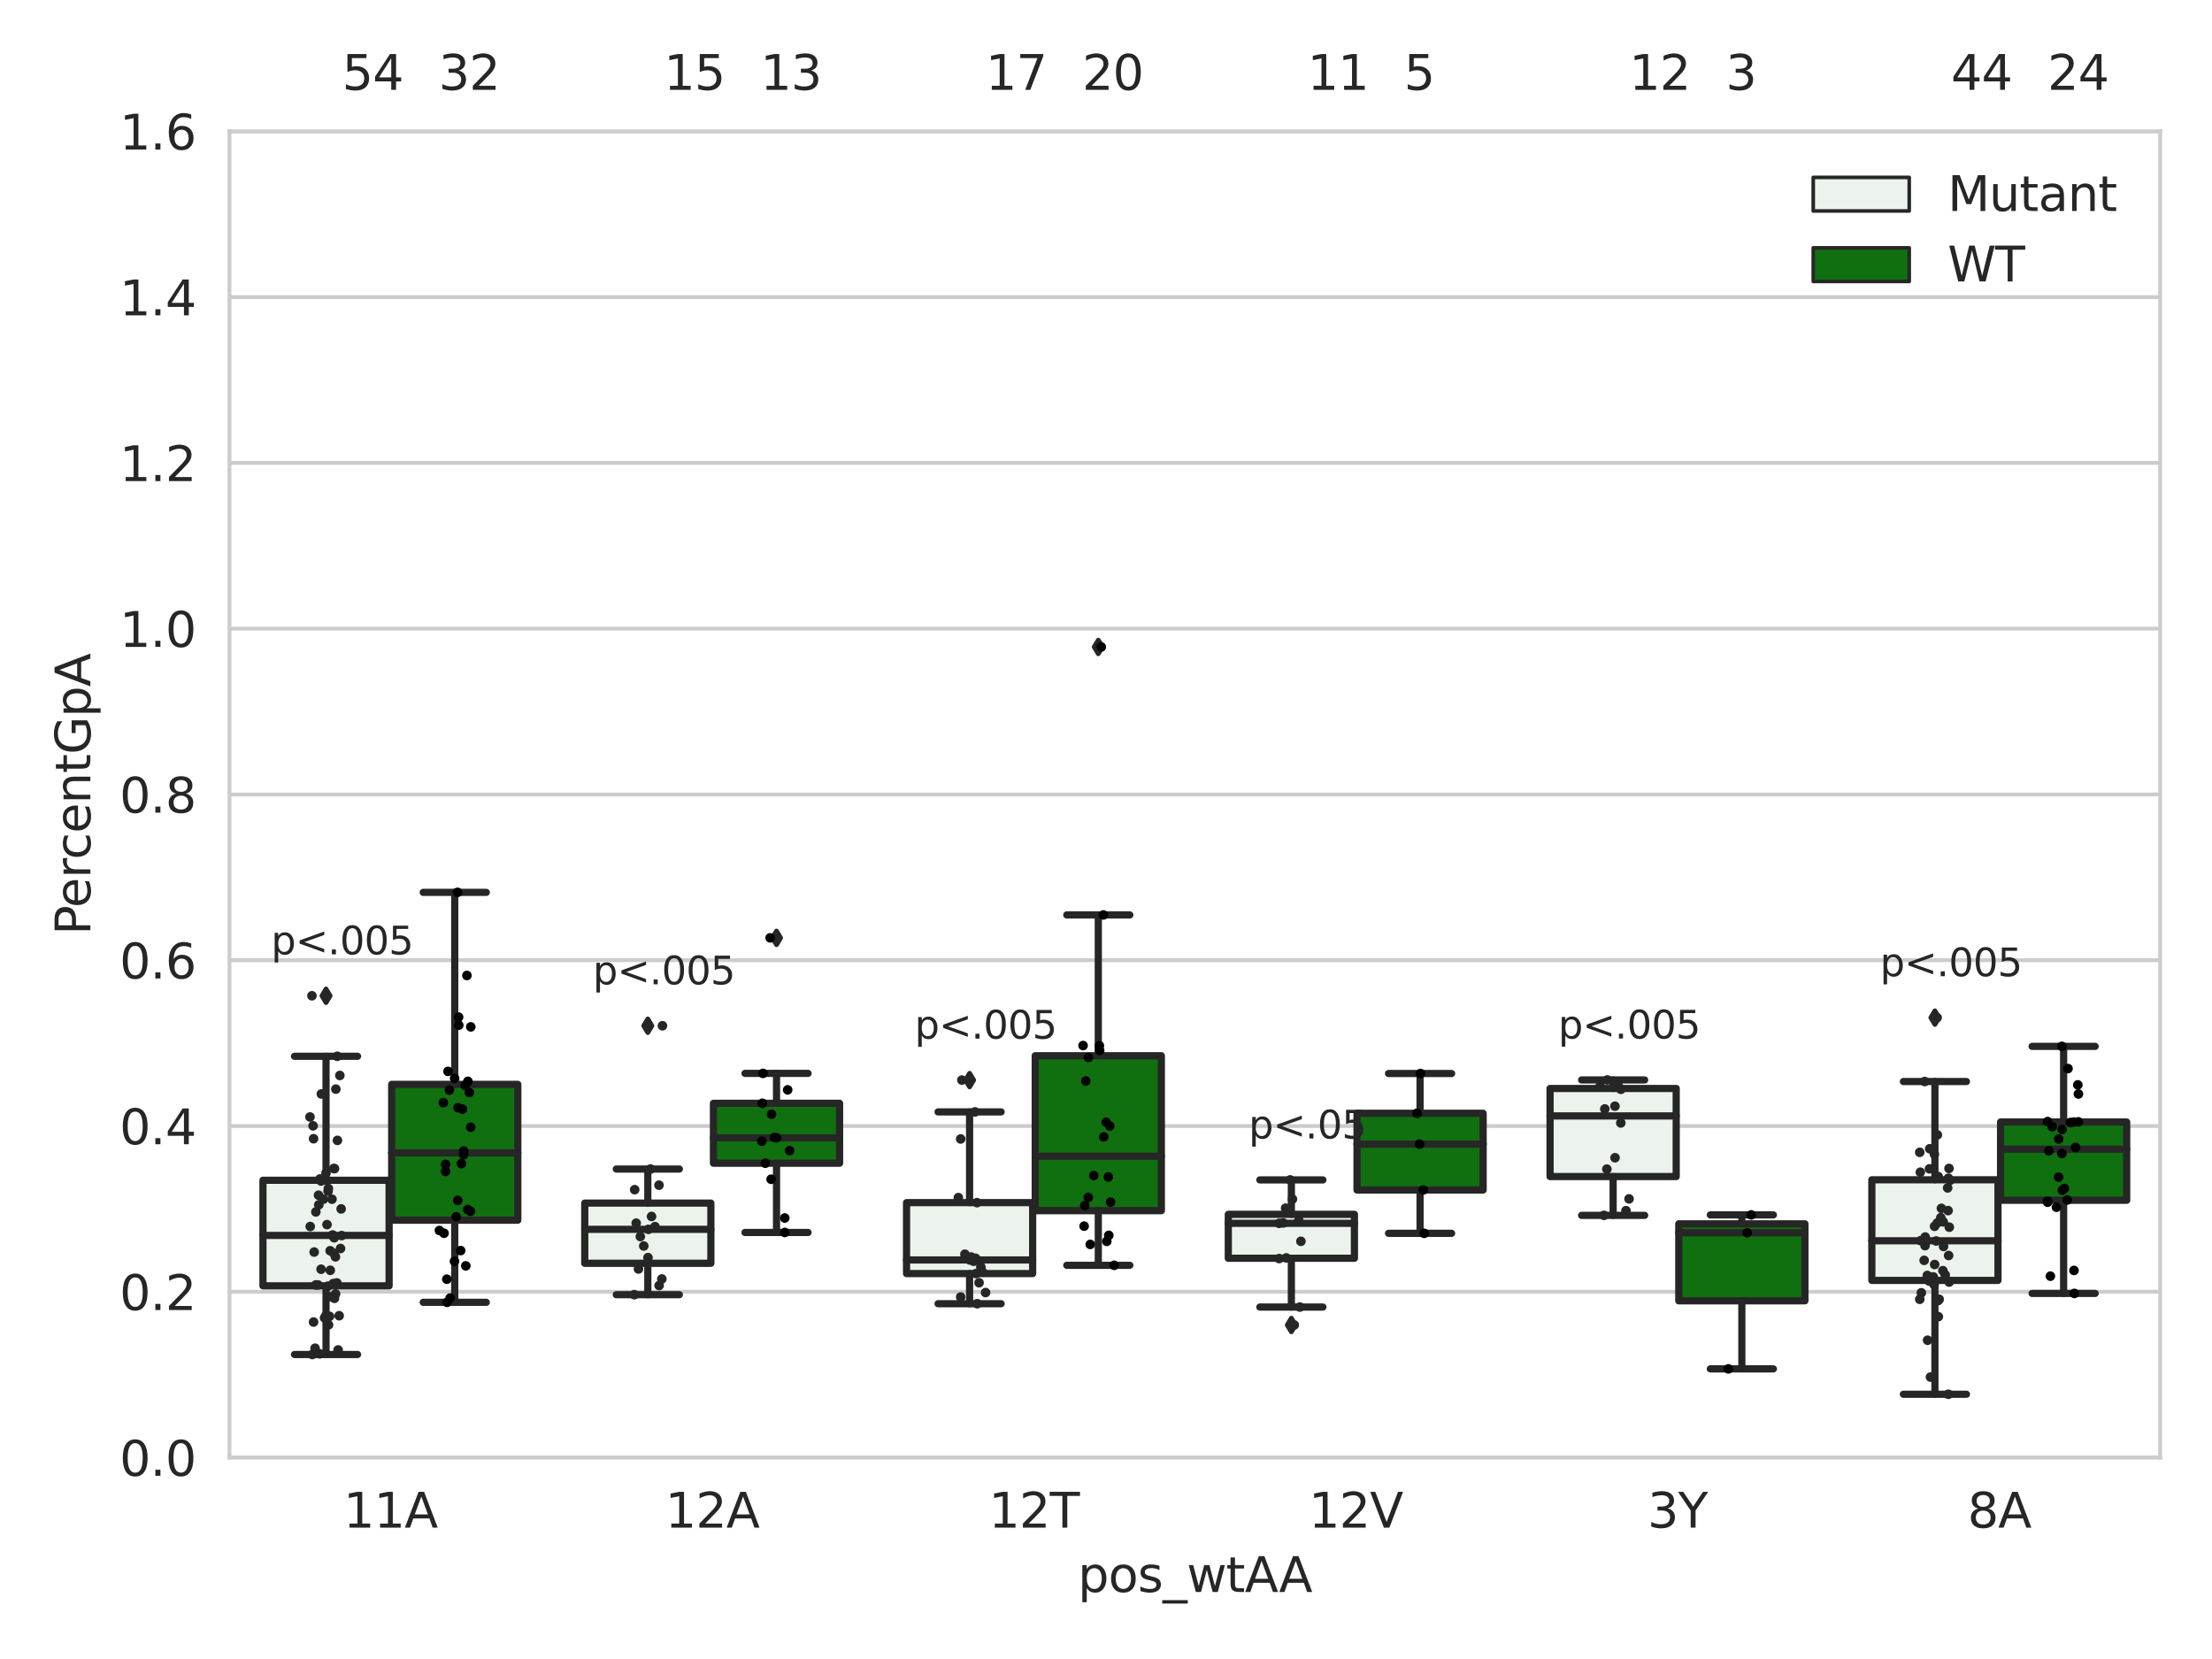 <?xml version="1.0" encoding="utf-8" standalone="no"?>
<!DOCTYPE svg PUBLIC "-//W3C//DTD SVG 1.1//EN"
  "http://www.w3.org/Graphics/SVG/1.1/DTD/svg11.dtd">
<svg xmlns:xlink="http://www.w3.org/1999/xlink" width="460.8pt" height="345.6pt" viewBox="0 0 460.8 345.6" xmlns="http://www.w3.org/2000/svg" version="1.1">
 <defs>
  <style type="text/css">*{stroke-linejoin: round; stroke-linecap: butt}</style>
 </defs>
 <g id="figure_1">
  <g id="patch_1">
   <path d="M 0 345.6 
L 460.8 345.6 
L 460.8 0 
L 0 0 
z
" style="fill: #ffffff"/>
  </g>
  <g id="axes_1">
   <g id="patch_2">
    <path d="M 47.81 303.64 
L 450 303.64 
L 450 27.354 
L 47.81 27.354 
z
" style="fill: #ffffff"/>
   </g>
   <g id="matplotlib.axis_1">
    <g id="xtick_1">
     <g id="text_1">
      <!-- 11A -->
      <g style="fill: #262626" transform="translate(71.543 318.238)scale(0.1 -0.1)">
       <defs>
        <path id="DejaVuSans-31" d="M 794 531 
L 1825 531 
L 1825 4091 
L 703 3866 
L 703 4441 
L 1819 4666 
L 2450 4666 
L 2450 531 
L 3481 531 
L 3481 0 
L 794 0 
L 794 531 
z
" transform="scale(0.016)"/>
        <path id="DejaVuSans-41" d="M 2188 4044 
L 1331 1722 
L 3047 1722 
L 2188 4044 
z
M 1831 4666 
L 2547 4666 
L 4325 0 
L 3669 0 
L 3244 1197 
L 1141 1197 
L 716 0 
L 50 0 
L 1831 4666 
z
" transform="scale(0.016)"/>
       </defs>
       <use xlink:href="#DejaVuSans-31"/>
       <use xlink:href="#DejaVuSans-31" x="63.623"/>
       <use xlink:href="#DejaVuSans-41" x="127.246"/>
      </g>
     </g>
    </g>
    <g id="xtick_2">
     <g id="text_2">
      <!-- 12A -->
      <g style="fill: #262626" transform="translate(138.575 318.238)scale(0.1 -0.1)">
       <defs>
        <path id="DejaVuSans-32" d="M 1228 531 
L 3431 531 
L 3431 0 
L 469 0 
L 469 531 
Q 828 903 1448 1529 
Q 2069 2156 2228 2338 
Q 2531 2678 2651 2914 
Q 2772 3150 2772 3378 
Q 2772 3750 2511 3984 
Q 2250 4219 1831 4219 
Q 1534 4219 1204 4116 
Q 875 4013 500 3803 
L 500 4441 
Q 881 4594 1212 4672 
Q 1544 4750 1819 4750 
Q 2544 4750 2975 4387 
Q 3406 4025 3406 3419 
Q 3406 3131 3298 2873 
Q 3191 2616 2906 2266 
Q 2828 2175 2409 1742 
Q 1991 1309 1228 531 
z
" transform="scale(0.016)"/>
       </defs>
       <use xlink:href="#DejaVuSans-31"/>
       <use xlink:href="#DejaVuSans-32" x="63.623"/>
       <use xlink:href="#DejaVuSans-41" x="127.246"/>
      </g>
     </g>
    </g>
    <g id="xtick_3">
     <g id="text_3">
      <!-- 12T -->
      <g style="fill: #262626" transform="translate(205.973 318.238)scale(0.1 -0.1)">
       <defs>
        <path id="DejaVuSans-54" d="M -19 4666 
L 3928 4666 
L 3928 4134 
L 2272 4134 
L 2272 0 
L 1638 0 
L 1638 4134 
L -19 4134 
L -19 4666 
z
" transform="scale(0.016)"/>
       </defs>
       <use xlink:href="#DejaVuSans-31"/>
       <use xlink:href="#DejaVuSans-32" x="63.623"/>
       <use xlink:href="#DejaVuSans-54" x="127.246"/>
      </g>
     </g>
    </g>
    <g id="xtick_4">
     <g id="text_4">
      <!-- 12V -->
      <g style="fill: #262626" transform="translate(272.638 318.238)scale(0.1 -0.1)">
       <defs>
        <path id="DejaVuSans-56" d="M 1831 0 
L 50 4666 
L 709 4666 
L 2188 738 
L 3669 4666 
L 4325 4666 
L 2547 0 
L 1831 0 
z
" transform="scale(0.016)"/>
       </defs>
       <use xlink:href="#DejaVuSans-31"/>
       <use xlink:href="#DejaVuSans-32" x="63.623"/>
       <use xlink:href="#DejaVuSans-56" x="127.246"/>
      </g>
     </g>
    </g>
    <g id="xtick_5">
     <g id="text_5">
      <!-- 3Y -->
      <g style="fill: #262626" transform="translate(343.217 318.238)scale(0.1 -0.1)">
       <defs>
        <path id="DejaVuSans-33" d="M 2597 2516 
Q 3050 2419 3304 2112 
Q 3559 1806 3559 1356 
Q 3559 666 3084 287 
Q 2609 -91 1734 -91 
Q 1441 -91 1130 -33 
Q 819 25 488 141 
L 488 750 
Q 750 597 1062 519 
Q 1375 441 1716 441 
Q 2309 441 2620 675 
Q 2931 909 2931 1356 
Q 2931 1769 2642 2001 
Q 2353 2234 1838 2234 
L 1294 2234 
L 1294 2753 
L 1863 2753 
Q 2328 2753 2575 2939 
Q 2822 3125 2822 3475 
Q 2822 3834 2567 4026 
Q 2313 4219 1838 4219 
Q 1578 4219 1281 4162 
Q 984 4106 628 3988 
L 628 4550 
Q 988 4650 1302 4700 
Q 1616 4750 1894 4750 
Q 2613 4750 3031 4423 
Q 3450 4097 3450 3541 
Q 3450 3153 3228 2886 
Q 3006 2619 2597 2516 
z
" transform="scale(0.016)"/>
        <path id="DejaVuSans-59" d="M -13 4666 
L 666 4666 
L 1959 2747 
L 3244 4666 
L 3922 4666 
L 2272 2222 
L 2272 0 
L 1638 0 
L 1638 2222 
L -13 4666 
z
" transform="scale(0.016)"/>
       </defs>
       <use xlink:href="#DejaVuSans-33"/>
       <use xlink:href="#DejaVuSans-59" x="63.623"/>
      </g>
     </g>
    </g>
    <g id="xtick_6">
     <g id="text_6">
      <!-- 8A -->
      <g style="fill: #262626" transform="translate(409.883 318.238)scale(0.1 -0.1)">
       <defs>
        <path id="DejaVuSans-38" d="M 2034 2216 
Q 1584 2216 1326 1975 
Q 1069 1734 1069 1313 
Q 1069 891 1326 650 
Q 1584 409 2034 409 
Q 2484 409 2743 651 
Q 3003 894 3003 1313 
Q 3003 1734 2745 1975 
Q 2488 2216 2034 2216 
z
M 1403 2484 
Q 997 2584 770 2862 
Q 544 3141 544 3541 
Q 544 4100 942 4425 
Q 1341 4750 2034 4750 
Q 2731 4750 3128 4425 
Q 3525 4100 3525 3541 
Q 3525 3141 3298 2862 
Q 3072 2584 2669 2484 
Q 3125 2378 3379 2068 
Q 3634 1759 3634 1313 
Q 3634 634 3220 271 
Q 2806 -91 2034 -91 
Q 1263 -91 848 271 
Q 434 634 434 1313 
Q 434 1759 690 2068 
Q 947 2378 1403 2484 
z
M 1172 3481 
Q 1172 3119 1398 2916 
Q 1625 2713 2034 2713 
Q 2441 2713 2670 2916 
Q 2900 3119 2900 3481 
Q 2900 3844 2670 4047 
Q 2441 4250 2034 4250 
Q 1625 4250 1398 4047 
Q 1172 3844 1172 3481 
z
" transform="scale(0.016)"/>
       </defs>
       <use xlink:href="#DejaVuSans-38"/>
       <use xlink:href="#DejaVuSans-41" x="63.623"/>
      </g>
     </g>
    </g>
    <g id="text_7">
     <!-- pos_wtAA -->
     <g style="fill: #262626" transform="translate(224.539 331.638)scale(0.1 -0.1)">
      <defs>
       <path id="DejaVuSans-70" d="M 1159 525 
L 1159 -1331 
L 581 -1331 
L 581 3500 
L 1159 3500 
L 1159 2969 
Q 1341 3281 1617 3432 
Q 1894 3584 2278 3584 
Q 2916 3584 3314 3078 
Q 3713 2572 3713 1747 
Q 3713 922 3314 415 
Q 2916 -91 2278 -91 
Q 1894 -91 1617 61 
Q 1341 213 1159 525 
z
M 3116 1747 
Q 3116 2381 2855 2742 
Q 2594 3103 2138 3103 
Q 1681 3103 1420 2742 
Q 1159 2381 1159 1747 
Q 1159 1113 1420 752 
Q 1681 391 2138 391 
Q 2594 391 2855 752 
Q 3116 1113 3116 1747 
z
" transform="scale(0.016)"/>
       <path id="DejaVuSans-6f" d="M 1959 3097 
Q 1497 3097 1228 2736 
Q 959 2375 959 1747 
Q 959 1119 1226 758 
Q 1494 397 1959 397 
Q 2419 397 2687 759 
Q 2956 1122 2956 1747 
Q 2956 2369 2687 2733 
Q 2419 3097 1959 3097 
z
M 1959 3584 
Q 2709 3584 3137 3096 
Q 3566 2609 3566 1747 
Q 3566 888 3137 398 
Q 2709 -91 1959 -91 
Q 1206 -91 779 398 
Q 353 888 353 1747 
Q 353 2609 779 3096 
Q 1206 3584 1959 3584 
z
" transform="scale(0.016)"/>
       <path id="DejaVuSans-73" d="M 2834 3397 
L 2834 2853 
Q 2591 2978 2328 3040 
Q 2066 3103 1784 3103 
Q 1356 3103 1142 2972 
Q 928 2841 928 2578 
Q 928 2378 1081 2264 
Q 1234 2150 1697 2047 
L 1894 2003 
Q 2506 1872 2764 1633 
Q 3022 1394 3022 966 
Q 3022 478 2636 193 
Q 2250 -91 1575 -91 
Q 1294 -91 989 -36 
Q 684 19 347 128 
L 347 722 
Q 666 556 975 473 
Q 1284 391 1588 391 
Q 1994 391 2212 530 
Q 2431 669 2431 922 
Q 2431 1156 2273 1281 
Q 2116 1406 1581 1522 
L 1381 1569 
Q 847 1681 609 1914 
Q 372 2147 372 2553 
Q 372 3047 722 3315 
Q 1072 3584 1716 3584 
Q 2034 3584 2315 3537 
Q 2597 3491 2834 3397 
z
" transform="scale(0.016)"/>
       <path id="DejaVuSans-5f" d="M 3263 -1063 
L 3263 -1509 
L -63 -1509 
L -63 -1063 
L 3263 -1063 
z
" transform="scale(0.016)"/>
       <path id="DejaVuSans-77" d="M 269 3500 
L 844 3500 
L 1563 769 
L 2278 3500 
L 2956 3500 
L 3675 769 
L 4391 3500 
L 4966 3500 
L 4050 0 
L 3372 0 
L 2619 2869 
L 1863 0 
L 1184 0 
L 269 3500 
z
" transform="scale(0.016)"/>
       <path id="DejaVuSans-74" d="M 1172 4494 
L 1172 3500 
L 2356 3500 
L 2356 3053 
L 1172 3053 
L 1172 1153 
Q 1172 725 1289 603 
Q 1406 481 1766 481 
L 2356 481 
L 2356 0 
L 1766 0 
Q 1100 0 847 248 
Q 594 497 594 1153 
L 594 3053 
L 172 3053 
L 172 3500 
L 594 3500 
L 594 4494 
L 1172 4494 
z
" transform="scale(0.016)"/>
      </defs>
      <use xlink:href="#DejaVuSans-70"/>
      <use xlink:href="#DejaVuSans-6f" x="63.477"/>
      <use xlink:href="#DejaVuSans-73" x="124.658"/>
      <use xlink:href="#DejaVuSans-5f" x="176.758"/>
      <use xlink:href="#DejaVuSans-77" x="226.758"/>
      <use xlink:href="#DejaVuSans-74" x="308.545"/>
      <use xlink:href="#DejaVuSans-41" x="347.754"/>
      <use xlink:href="#DejaVuSans-41" x="418.912"/>
     </g>
    </g>
   </g>
   <g id="matplotlib.axis_2">
    <g id="ytick_1">
     <g id="line2d_1">
      <path d="M 47.81 303.64 
L 450 303.64 
" clip-path="url(#p5f4bf356d3)" style="fill: none; stroke: #cccccc; stroke-width: 0.8; stroke-linecap: round"/>
     </g>
     <g id="text_8">
      <!-- 0.0 -->
      <g style="fill: #262626" transform="translate(24.907 307.439)scale(0.1 -0.1)">
       <defs>
        <path id="DejaVuSans-30" d="M 2034 4250 
Q 1547 4250 1301 3770 
Q 1056 3291 1056 2328 
Q 1056 1369 1301 889 
Q 1547 409 2034 409 
Q 2525 409 2770 889 
Q 3016 1369 3016 2328 
Q 3016 3291 2770 3770 
Q 2525 4250 2034 4250 
z
M 2034 4750 
Q 2819 4750 3233 4129 
Q 3647 3509 3647 2328 
Q 3647 1150 3233 529 
Q 2819 -91 2034 -91 
Q 1250 -91 836 529 
Q 422 1150 422 2328 
Q 422 3509 836 4129 
Q 1250 4750 2034 4750 
z
" transform="scale(0.016)"/>
        <path id="DejaVuSans-2e" d="M 684 794 
L 1344 794 
L 1344 0 
L 684 0 
L 684 794 
z
" transform="scale(0.016)"/>
       </defs>
       <use xlink:href="#DejaVuSans-30"/>
       <use xlink:href="#DejaVuSans-2e" x="63.623"/>
       <use xlink:href="#DejaVuSans-30" x="95.41"/>
      </g>
     </g>
    </g>
    <g id="ytick_2">
     <g id="line2d_2">
      <path d="M 47.81 269.104 
L 450 269.104 
" clip-path="url(#p5f4bf356d3)" style="fill: none; stroke: #cccccc; stroke-width: 0.8; stroke-linecap: round"/>
     </g>
     <g id="text_9">
      <!-- 0.2 -->
      <g style="fill: #262626" transform="translate(24.907 272.903)scale(0.1 -0.1)">
       <use xlink:href="#DejaVuSans-30"/>
       <use xlink:href="#DejaVuSans-2e" x="63.623"/>
       <use xlink:href="#DejaVuSans-32" x="95.41"/>
      </g>
     </g>
    </g>
    <g id="ytick_3">
     <g id="line2d_3">
      <path d="M 47.81 234.568 
L 450 234.568 
" clip-path="url(#p5f4bf356d3)" style="fill: none; stroke: #cccccc; stroke-width: 0.8; stroke-linecap: round"/>
     </g>
     <g id="text_10">
      <!-- 0.4 -->
      <g style="fill: #262626" transform="translate(24.907 238.368)scale(0.1 -0.1)">
       <defs>
        <path id="DejaVuSans-34" d="M 2419 4116 
L 825 1625 
L 2419 1625 
L 2419 4116 
z
M 2253 4666 
L 3047 4666 
L 3047 1625 
L 3713 1625 
L 3713 1100 
L 3047 1100 
L 3047 0 
L 2419 0 
L 2419 1100 
L 313 1100 
L 313 1709 
L 2253 4666 
z
" transform="scale(0.016)"/>
       </defs>
       <use xlink:href="#DejaVuSans-30"/>
       <use xlink:href="#DejaVuSans-2e" x="63.623"/>
       <use xlink:href="#DejaVuSans-34" x="95.41"/>
      </g>
     </g>
    </g>
    <g id="ytick_4">
     <g id="line2d_4">
      <path d="M 47.81 200.033 
L 450 200.033 
" clip-path="url(#p5f4bf356d3)" style="fill: none; stroke: #cccccc; stroke-width: 0.8; stroke-linecap: round"/>
     </g>
     <g id="text_11">
      <!-- 0.6 -->
      <g style="fill: #262626" transform="translate(24.907 203.832)scale(0.1 -0.1)">
       <defs>
        <path id="DejaVuSans-36" d="M 2113 2584 
Q 1688 2584 1439 2293 
Q 1191 2003 1191 1497 
Q 1191 994 1439 701 
Q 1688 409 2113 409 
Q 2538 409 2786 701 
Q 3034 994 3034 1497 
Q 3034 2003 2786 2293 
Q 2538 2584 2113 2584 
z
M 3366 4563 
L 3366 3988 
Q 3128 4100 2886 4159 
Q 2644 4219 2406 4219 
Q 1781 4219 1451 3797 
Q 1122 3375 1075 2522 
Q 1259 2794 1537 2939 
Q 1816 3084 2150 3084 
Q 2853 3084 3261 2657 
Q 3669 2231 3669 1497 
Q 3669 778 3244 343 
Q 2819 -91 2113 -91 
Q 1303 -91 875 529 
Q 447 1150 447 2328 
Q 447 3434 972 4092 
Q 1497 4750 2381 4750 
Q 2619 4750 2861 4703 
Q 3103 4656 3366 4563 
z
" transform="scale(0.016)"/>
       </defs>
       <use xlink:href="#DejaVuSans-30"/>
       <use xlink:href="#DejaVuSans-2e" x="63.623"/>
       <use xlink:href="#DejaVuSans-36" x="95.41"/>
      </g>
     </g>
    </g>
    <g id="ytick_5">
     <g id="line2d_5">
      <path d="M 47.81 165.497 
L 450 165.497 
" clip-path="url(#p5f4bf356d3)" style="fill: none; stroke: #cccccc; stroke-width: 0.8; stroke-linecap: round"/>
     </g>
     <g id="text_12">
      <!-- 0.8 -->
      <g style="fill: #262626" transform="translate(24.907 169.296)scale(0.1 -0.1)">
       <use xlink:href="#DejaVuSans-30"/>
       <use xlink:href="#DejaVuSans-2e" x="63.623"/>
       <use xlink:href="#DejaVuSans-38" x="95.41"/>
      </g>
     </g>
    </g>
    <g id="ytick_6">
     <g id="line2d_6">
      <path d="M 47.81 130.961 
L 450 130.961 
" clip-path="url(#p5f4bf356d3)" style="fill: none; stroke: #cccccc; stroke-width: 0.8; stroke-linecap: round"/>
     </g>
     <g id="text_13">
      <!-- 1.0 -->
      <g style="fill: #262626" transform="translate(24.907 134.76)scale(0.1 -0.1)">
       <use xlink:href="#DejaVuSans-31"/>
       <use xlink:href="#DejaVuSans-2e" x="63.623"/>
       <use xlink:href="#DejaVuSans-30" x="95.41"/>
      </g>
     </g>
    </g>
    <g id="ytick_7">
     <g id="line2d_7">
      <path d="M 47.81 96.425 
L 450 96.425 
" clip-path="url(#p5f4bf356d3)" style="fill: none; stroke: #cccccc; stroke-width: 0.8; stroke-linecap: round"/>
     </g>
     <g id="text_14">
      <!-- 1.2 -->
      <g style="fill: #262626" transform="translate(24.907 100.225)scale(0.1 -0.1)">
       <use xlink:href="#DejaVuSans-31"/>
       <use xlink:href="#DejaVuSans-2e" x="63.623"/>
       <use xlink:href="#DejaVuSans-32" x="95.41"/>
      </g>
     </g>
    </g>
    <g id="ytick_8">
     <g id="line2d_8">
      <path d="M 47.81 61.89 
L 450 61.89 
" clip-path="url(#p5f4bf356d3)" style="fill: none; stroke: #cccccc; stroke-width: 0.8; stroke-linecap: round"/>
     </g>
     <g id="text_15">
      <!-- 1.4 -->
      <g style="fill: #262626" transform="translate(24.907 65.689)scale(0.1 -0.1)">
       <use xlink:href="#DejaVuSans-31"/>
       <use xlink:href="#DejaVuSans-2e" x="63.623"/>
       <use xlink:href="#DejaVuSans-34" x="95.41"/>
      </g>
     </g>
    </g>
    <g id="ytick_9">
     <g id="line2d_9">
      <path d="M 47.81 27.354 
L 450 27.354 
" clip-path="url(#p5f4bf356d3)" style="fill: none; stroke: #cccccc; stroke-width: 0.8; stroke-linecap: round"/>
     </g>
     <g id="text_16">
      <!-- 1.6 -->
      <g style="fill: #262626" transform="translate(24.907 31.153)scale(0.1 -0.1)">
       <use xlink:href="#DejaVuSans-31"/>
       <use xlink:href="#DejaVuSans-2e" x="63.623"/>
       <use xlink:href="#DejaVuSans-36" x="95.41"/>
      </g>
     </g>
    </g>
    <g id="text_17">
     <!-- PercentGpA -->
     <g style="fill: #262626" transform="translate(18.827 194.774)rotate(-90)scale(0.1 -0.1)">
      <defs>
       <path id="DejaVuSans-50" d="M 1259 4147 
L 1259 2394 
L 2053 2394 
Q 2494 2394 2734 2622 
Q 2975 2850 2975 3272 
Q 2975 3691 2734 3919 
Q 2494 4147 2053 4147 
L 1259 4147 
z
M 628 4666 
L 2053 4666 
Q 2838 4666 3239 4311 
Q 3641 3956 3641 3272 
Q 3641 2581 3239 2228 
Q 2838 1875 2053 1875 
L 1259 1875 
L 1259 0 
L 628 0 
L 628 4666 
z
" transform="scale(0.016)"/>
       <path id="DejaVuSans-65" d="M 3597 1894 
L 3597 1613 
L 953 1613 
Q 991 1019 1311 708 
Q 1631 397 2203 397 
Q 2534 397 2845 478 
Q 3156 559 3463 722 
L 3463 178 
Q 3153 47 2828 -22 
Q 2503 -91 2169 -91 
Q 1331 -91 842 396 
Q 353 884 353 1716 
Q 353 2575 817 3079 
Q 1281 3584 2069 3584 
Q 2775 3584 3186 3129 
Q 3597 2675 3597 1894 
z
M 3022 2063 
Q 3016 2534 2758 2815 
Q 2500 3097 2075 3097 
Q 1594 3097 1305 2825 
Q 1016 2553 972 2059 
L 3022 2063 
z
" transform="scale(0.016)"/>
       <path id="DejaVuSans-72" d="M 2631 2963 
Q 2534 3019 2420 3045 
Q 2306 3072 2169 3072 
Q 1681 3072 1420 2755 
Q 1159 2438 1159 1844 
L 1159 0 
L 581 0 
L 581 3500 
L 1159 3500 
L 1159 2956 
Q 1341 3275 1631 3429 
Q 1922 3584 2338 3584 
Q 2397 3584 2469 3576 
Q 2541 3569 2628 3553 
L 2631 2963 
z
" transform="scale(0.016)"/>
       <path id="DejaVuSans-63" d="M 3122 3366 
L 3122 2828 
Q 2878 2963 2633 3030 
Q 2388 3097 2138 3097 
Q 1578 3097 1268 2742 
Q 959 2388 959 1747 
Q 959 1106 1268 751 
Q 1578 397 2138 397 
Q 2388 397 2633 464 
Q 2878 531 3122 666 
L 3122 134 
Q 2881 22 2623 -34 
Q 2366 -91 2075 -91 
Q 1284 -91 818 406 
Q 353 903 353 1747 
Q 353 2603 823 3093 
Q 1294 3584 2113 3584 
Q 2378 3584 2631 3529 
Q 2884 3475 3122 3366 
z
" transform="scale(0.016)"/>
       <path id="DejaVuSans-6e" d="M 3513 2113 
L 3513 0 
L 2938 0 
L 2938 2094 
Q 2938 2591 2744 2837 
Q 2550 3084 2163 3084 
Q 1697 3084 1428 2787 
Q 1159 2491 1159 1978 
L 1159 0 
L 581 0 
L 581 3500 
L 1159 3500 
L 1159 2956 
Q 1366 3272 1645 3428 
Q 1925 3584 2291 3584 
Q 2894 3584 3203 3211 
Q 3513 2838 3513 2113 
z
" transform="scale(0.016)"/>
       <path id="DejaVuSans-47" d="M 3809 666 
L 3809 1919 
L 2778 1919 
L 2778 2438 
L 4434 2438 
L 4434 434 
Q 4069 175 3628 42 
Q 3188 -91 2688 -91 
Q 1594 -91 976 548 
Q 359 1188 359 2328 
Q 359 3472 976 4111 
Q 1594 4750 2688 4750 
Q 3144 4750 3555 4637 
Q 3966 4525 4313 4306 
L 4313 3634 
Q 3963 3931 3569 4081 
Q 3175 4231 2741 4231 
Q 1884 4231 1454 3753 
Q 1025 3275 1025 2328 
Q 1025 1384 1454 906 
Q 1884 428 2741 428 
Q 3075 428 3337 486 
Q 3600 544 3809 666 
z
" transform="scale(0.016)"/>
      </defs>
      <use xlink:href="#DejaVuSans-50"/>
      <use xlink:href="#DejaVuSans-65" x="56.678"/>
      <use xlink:href="#DejaVuSans-72" x="118.201"/>
      <use xlink:href="#DejaVuSans-63" x="157.064"/>
      <use xlink:href="#DejaVuSans-65" x="212.045"/>
      <use xlink:href="#DejaVuSans-6e" x="273.568"/>
      <use xlink:href="#DejaVuSans-74" x="336.947"/>
      <use xlink:href="#DejaVuSans-47" x="376.156"/>
      <use xlink:href="#DejaVuSans-70" x="453.646"/>
      <use xlink:href="#DejaVuSans-41" x="517.123"/>
     </g>
    </g>
   </g>
   <g id="patch_3">
    <path d="M 54.781 267.868 
L 81.058 267.868 
L 81.058 245.875 
L 54.781 245.875 
L 54.781 267.868 
z
" clip-path="url(#p5f4bf356d3)" style="fill: #ecf2ec; stroke: #262626; stroke-width: 1.5; stroke-linejoin: miter"/>
   </g>
   <g id="patch_4">
    <path d="M 81.594 254.186 
L 107.87 254.186 
L 107.87 225.89 
L 81.594 225.89 
L 81.594 254.186 
z
" clip-path="url(#p5f4bf356d3)" style="fill: #107010; stroke: #262626; stroke-width: 1.5; stroke-linejoin: miter"/>
   </g>
   <g id="patch_5">
    <path d="M 121.813 263.166 
L 148.089 263.166 
L 148.089 250.621 
L 121.813 250.621 
L 121.813 263.166 
z
" clip-path="url(#p5f4bf356d3)" style="fill: #ecf2ec; stroke: #262626; stroke-width: 1.5; stroke-linejoin: miter"/>
   </g>
   <g id="patch_6">
    <path d="M 148.626 242.32 
L 174.902 242.32 
L 174.902 229.83 
L 148.626 229.83 
L 148.626 242.32 
z
" clip-path="url(#p5f4bf356d3)" style="fill: #107010; stroke: #262626; stroke-width: 1.5; stroke-linejoin: miter"/>
   </g>
   <g id="patch_7">
    <path d="M 188.845 265.31 
L 215.121 265.31 
L 215.121 250.533 
L 188.845 250.533 
L 188.845 265.31 
z
" clip-path="url(#p5f4bf356d3)" style="fill: #ecf2ec; stroke: #262626; stroke-width: 1.5; stroke-linejoin: miter"/>
   </g>
   <g id="patch_8">
    <path d="M 215.657 252.205 
L 241.934 252.205 
L 241.934 219.931 
L 215.657 219.931 
L 215.657 252.205 
z
" clip-path="url(#p5f4bf356d3)" style="fill: #107010; stroke: #262626; stroke-width: 1.5; stroke-linejoin: miter"/>
   </g>
   <g id="patch_9">
    <path d="M 255.876 262.114 
L 282.153 262.114 
L 282.153 252.967 
L 255.876 252.967 
L 255.876 262.114 
z
" clip-path="url(#p5f4bf356d3)" style="fill: #ecf2ec; stroke: #262626; stroke-width: 1.5; stroke-linejoin: miter"/>
   </g>
   <g id="patch_10">
    <path d="M 282.689 247.901 
L 308.965 247.901 
L 308.965 231.918 
L 282.689 231.918 
L 282.689 247.901 
z
" clip-path="url(#p5f4bf356d3)" style="fill: #107010; stroke: #262626; stroke-width: 1.5; stroke-linejoin: miter"/>
   </g>
   <g id="patch_11">
    <path d="M 322.908 245.1 
L 349.184 245.1 
L 349.184 226.747 
L 322.908 226.747 
L 322.908 245.1 
z
" clip-path="url(#p5f4bf356d3)" style="fill: #ecf2ec; stroke: #262626; stroke-width: 1.5; stroke-linejoin: miter"/>
   </g>
   <g id="patch_12">
    <path d="M 349.721 270.984 
L 375.997 270.984 
L 375.997 254.947 
L 349.721 254.947 
L 349.721 270.984 
z
" clip-path="url(#p5f4bf356d3)" style="fill: #107010; stroke: #262626; stroke-width: 1.5; stroke-linejoin: miter"/>
   </g>
   <g id="patch_13">
    <path d="M 389.94 266.732 
L 416.216 266.732 
L 416.216 245.769 
L 389.94 245.769 
L 389.94 266.732 
z
" clip-path="url(#p5f4bf356d3)" style="fill: #ecf2ec; stroke: #262626; stroke-width: 1.5; stroke-linejoin: miter"/>
   </g>
   <g id="patch_14">
    <path d="M 416.752 250.041 
L 443.029 250.041 
L 443.029 233.735 
L 416.752 233.735 
L 416.752 250.041 
z
" clip-path="url(#p5f4bf356d3)" style="fill: #107010; stroke: #262626; stroke-width: 1.5; stroke-linejoin: miter"/>
   </g>
   <g id="patch_15">
    <path d="M 81.326 303.64 
L 81.326 303.64 
L 81.326 303.64 
L 81.326 303.64 
z
" clip-path="url(#p5f4bf356d3)" style="fill: #ecf2ec; stroke: #262626; stroke-width: 0.75; stroke-linejoin: miter"/>
   </g>
   <g id="patch_16">
    <path d="M 81.326 303.64 
L 81.326 303.64 
L 81.326 303.64 
L 81.326 303.64 
z
" clip-path="url(#p5f4bf356d3)" style="fill: #107010; stroke: #262626; stroke-width: 0.75; stroke-linejoin: miter"/>
   </g>
   <g id="PathCollection_1"/>
   <g id="PathCollection_2"/>
   <g id="line2d_10">
    <path d="M 67.919 267.868 
L 67.919 282.167 
" clip-path="url(#p5f4bf356d3)" style="fill: none; stroke: #262626; stroke-width: 1.5; stroke-linecap: round"/>
   </g>
   <g id="line2d_11">
    <path d="M 67.919 245.875 
L 67.919 220.043 
" clip-path="url(#p5f4bf356d3)" style="fill: none; stroke: #262626; stroke-width: 1.5; stroke-linecap: round"/>
   </g>
   <g id="line2d_12">
    <path d="M 61.35 282.167 
L 74.489 282.167 
" clip-path="url(#p5f4bf356d3)" style="fill: none; stroke: #262626; stroke-width: 1.5; stroke-linecap: round"/>
   </g>
   <g id="line2d_13">
    <path d="M 61.35 220.043 
L 74.489 220.043 
" clip-path="url(#p5f4bf356d3)" style="fill: none; stroke: #262626; stroke-width: 1.5; stroke-linecap: round"/>
   </g>
   <g id="line2d_14">
    <defs>
     <path id="m9afc80e391" d="M -0 1.414 
L 0.849 0 
L 0 -1.414 
L -0.849 -0 
z
" style="stroke: #262626; stroke-linejoin: miter"/>
    </defs>
    <g clip-path="url(#p5f4bf356d3)">
     <use xlink:href="#m9afc80e391" x="67.919" y="207.438" style="fill: #262626; stroke: #262626; stroke-linejoin: miter"/>
    </g>
   </g>
   <g id="line2d_15">
    <path d="M 94.732 254.186 
L 94.732 271.298 
" clip-path="url(#p5f4bf356d3)" style="fill: none; stroke: #262626; stroke-width: 1.5; stroke-linecap: round"/>
   </g>
   <g id="line2d_16">
    <path d="M 94.732 225.89 
L 94.732 185.896 
" clip-path="url(#p5f4bf356d3)" style="fill: none; stroke: #262626; stroke-width: 1.5; stroke-linecap: round"/>
   </g>
   <g id="line2d_17">
    <path d="M 88.163 271.298 
L 101.301 271.298 
" clip-path="url(#p5f4bf356d3)" style="fill: none; stroke: #262626; stroke-width: 1.5; stroke-linecap: round"/>
   </g>
   <g id="line2d_18">
    <path d="M 88.163 185.896 
L 101.301 185.896 
" clip-path="url(#p5f4bf356d3)" style="fill: none; stroke: #262626; stroke-width: 1.5; stroke-linecap: round"/>
   </g>
   <g id="line2d_19"/>
   <g id="line2d_20">
    <path d="M 134.951 263.166 
L 134.951 269.704 
" clip-path="url(#p5f4bf356d3)" style="fill: none; stroke: #262626; stroke-width: 1.5; stroke-linecap: round"/>
   </g>
   <g id="line2d_21">
    <path d="M 134.951 250.621 
L 134.951 243.531 
" clip-path="url(#p5f4bf356d3)" style="fill: none; stroke: #262626; stroke-width: 1.5; stroke-linecap: round"/>
   </g>
   <g id="line2d_22">
    <path d="M 128.382 269.704 
L 141.52 269.704 
" clip-path="url(#p5f4bf356d3)" style="fill: none; stroke: #262626; stroke-width: 1.5; stroke-linecap: round"/>
   </g>
   <g id="line2d_23">
    <path d="M 128.382 243.531 
L 141.52 243.531 
" clip-path="url(#p5f4bf356d3)" style="fill: none; stroke: #262626; stroke-width: 1.5; stroke-linecap: round"/>
   </g>
   <g id="line2d_24">
    <g clip-path="url(#p5f4bf356d3)">
     <use xlink:href="#m9afc80e391" x="134.951" y="213.683" style="fill: #262626; stroke: #262626; stroke-linejoin: miter"/>
    </g>
   </g>
   <g id="line2d_25">
    <path d="M 161.764 242.32 
L 161.764 256.743 
" clip-path="url(#p5f4bf356d3)" style="fill: none; stroke: #262626; stroke-width: 1.5; stroke-linecap: round"/>
   </g>
   <g id="line2d_26">
    <path d="M 161.764 229.83 
L 161.764 223.603 
" clip-path="url(#p5f4bf356d3)" style="fill: none; stroke: #262626; stroke-width: 1.5; stroke-linecap: round"/>
   </g>
   <g id="line2d_27">
    <path d="M 155.195 256.743 
L 168.333 256.743 
" clip-path="url(#p5f4bf356d3)" style="fill: none; stroke: #262626; stroke-width: 1.5; stroke-linecap: round"/>
   </g>
   <g id="line2d_28">
    <path d="M 155.195 223.603 
L 168.333 223.603 
" clip-path="url(#p5f4bf356d3)" style="fill: none; stroke: #262626; stroke-width: 1.5; stroke-linecap: round"/>
   </g>
   <g id="line2d_29">
    <g clip-path="url(#p5f4bf356d3)">
     <use xlink:href="#m9afc80e391" x="161.764" y="195.378" style="fill: #262626; stroke: #262626; stroke-linejoin: miter"/>
    </g>
   </g>
   <g id="line2d_30">
    <path d="M 201.983 265.31 
L 201.983 271.586 
" clip-path="url(#p5f4bf356d3)" style="fill: none; stroke: #262626; stroke-width: 1.5; stroke-linecap: round"/>
   </g>
   <g id="line2d_31">
    <path d="M 201.983 250.533 
L 201.983 231.632 
" clip-path="url(#p5f4bf356d3)" style="fill: none; stroke: #262626; stroke-width: 1.5; stroke-linecap: round"/>
   </g>
   <g id="line2d_32">
    <path d="M 195.414 271.586 
L 208.552 271.586 
" clip-path="url(#p5f4bf356d3)" style="fill: none; stroke: #262626; stroke-width: 1.5; stroke-linecap: round"/>
   </g>
   <g id="line2d_33">
    <path d="M 195.414 231.632 
L 208.552 231.632 
" clip-path="url(#p5f4bf356d3)" style="fill: none; stroke: #262626; stroke-width: 1.5; stroke-linecap: round"/>
   </g>
   <g id="line2d_34">
    <g clip-path="url(#p5f4bf356d3)">
     <use xlink:href="#m9afc80e391" x="201.983" y="225.001" style="fill: #262626; stroke: #262626; stroke-linejoin: miter"/>
    </g>
   </g>
   <g id="line2d_35">
    <path d="M 228.796 252.205 
L 228.796 263.585 
" clip-path="url(#p5f4bf356d3)" style="fill: none; stroke: #262626; stroke-width: 1.5; stroke-linecap: round"/>
   </g>
   <g id="line2d_36">
    <path d="M 228.796 219.931 
L 228.796 190.6 
" clip-path="url(#p5f4bf356d3)" style="fill: none; stroke: #262626; stroke-width: 1.5; stroke-linecap: round"/>
   </g>
   <g id="line2d_37">
    <path d="M 222.226 263.585 
L 235.365 263.585 
" clip-path="url(#p5f4bf356d3)" style="fill: none; stroke: #262626; stroke-width: 1.5; stroke-linecap: round"/>
   </g>
   <g id="line2d_38">
    <path d="M 222.226 190.6 
L 235.365 190.6 
" clip-path="url(#p5f4bf356d3)" style="fill: none; stroke: #262626; stroke-width: 1.5; stroke-linecap: round"/>
   </g>
   <g id="line2d_39">
    <g clip-path="url(#p5f4bf356d3)">
     <use xlink:href="#m9afc80e391" x="228.796" y="134.771" style="fill: #262626; stroke: #262626; stroke-linejoin: miter"/>
    </g>
   </g>
   <g id="line2d_40">
    <path d="M 269.014 262.114 
L 269.014 272.283 
" clip-path="url(#p5f4bf356d3)" style="fill: none; stroke: #262626; stroke-width: 1.5; stroke-linecap: round"/>
   </g>
   <g id="line2d_41">
    <path d="M 269.014 252.967 
L 269.014 245.795 
" clip-path="url(#p5f4bf356d3)" style="fill: none; stroke: #262626; stroke-width: 1.5; stroke-linecap: round"/>
   </g>
   <g id="line2d_42">
    <path d="M 262.445 272.283 
L 275.584 272.283 
" clip-path="url(#p5f4bf356d3)" style="fill: none; stroke: #262626; stroke-width: 1.5; stroke-linecap: round"/>
   </g>
   <g id="line2d_43">
    <path d="M 262.445 245.795 
L 275.584 245.795 
" clip-path="url(#p5f4bf356d3)" style="fill: none; stroke: #262626; stroke-width: 1.5; stroke-linecap: round"/>
   </g>
   <g id="line2d_44">
    <g clip-path="url(#p5f4bf356d3)">
     <use xlink:href="#m9afc80e391" x="269.014" y="276.02" style="fill: #262626; stroke: #262626; stroke-linejoin: miter"/>
    </g>
   </g>
   <g id="line2d_45">
    <path d="M 295.827 247.901 
L 295.827 256.923 
" clip-path="url(#p5f4bf356d3)" style="fill: none; stroke: #262626; stroke-width: 1.5; stroke-linecap: round"/>
   </g>
   <g id="line2d_46">
    <path d="M 295.827 231.918 
L 295.827 223.633 
" clip-path="url(#p5f4bf356d3)" style="fill: none; stroke: #262626; stroke-width: 1.5; stroke-linecap: round"/>
   </g>
   <g id="line2d_47">
    <path d="M 289.258 256.923 
L 302.396 256.923 
" clip-path="url(#p5f4bf356d3)" style="fill: none; stroke: #262626; stroke-width: 1.5; stroke-linecap: round"/>
   </g>
   <g id="line2d_48">
    <path d="M 289.258 223.633 
L 302.396 223.633 
" clip-path="url(#p5f4bf356d3)" style="fill: none; stroke: #262626; stroke-width: 1.5; stroke-linecap: round"/>
   </g>
   <g id="line2d_49"/>
   <g id="line2d_50">
    <path d="M 336.046 245.1 
L 336.046 253.181 
" clip-path="url(#p5f4bf356d3)" style="fill: none; stroke: #262626; stroke-width: 1.5; stroke-linecap: round"/>
   </g>
   <g id="line2d_51">
    <path d="M 336.046 226.747 
L 336.046 224.974 
" clip-path="url(#p5f4bf356d3)" style="fill: none; stroke: #262626; stroke-width: 1.5; stroke-linecap: round"/>
   </g>
   <g id="line2d_52">
    <path d="M 329.477 253.181 
L 342.615 253.181 
" clip-path="url(#p5f4bf356d3)" style="fill: none; stroke: #262626; stroke-width: 1.5; stroke-linecap: round"/>
   </g>
   <g id="line2d_53">
    <path d="M 329.477 224.974 
L 342.615 224.974 
" clip-path="url(#p5f4bf356d3)" style="fill: none; stroke: #262626; stroke-width: 1.5; stroke-linecap: round"/>
   </g>
   <g id="line2d_54"/>
   <g id="line2d_55">
    <path d="M 362.859 270.984 
L 362.859 285.162 
" clip-path="url(#p5f4bf356d3)" style="fill: none; stroke: #262626; stroke-width: 1.5; stroke-linecap: round"/>
   </g>
   <g id="line2d_56">
    <path d="M 362.859 254.947 
L 362.859 253.087 
" clip-path="url(#p5f4bf356d3)" style="fill: none; stroke: #262626; stroke-width: 1.5; stroke-linecap: round"/>
   </g>
   <g id="line2d_57">
    <path d="M 356.29 285.162 
L 369.428 285.162 
" clip-path="url(#p5f4bf356d3)" style="fill: none; stroke: #262626; stroke-width: 1.5; stroke-linecap: round"/>
   </g>
   <g id="line2d_58">
    <path d="M 356.29 253.087 
L 369.428 253.087 
" clip-path="url(#p5f4bf356d3)" style="fill: none; stroke: #262626; stroke-width: 1.5; stroke-linecap: round"/>
   </g>
   <g id="line2d_59"/>
   <g id="line2d_60">
    <path d="M 403.078 266.732 
L 403.078 290.449 
" clip-path="url(#p5f4bf356d3)" style="fill: none; stroke: #262626; stroke-width: 1.5; stroke-linecap: round"/>
   </g>
   <g id="line2d_61">
    <path d="M 403.078 245.769 
L 403.078 225.303 
" clip-path="url(#p5f4bf356d3)" style="fill: none; stroke: #262626; stroke-width: 1.5; stroke-linecap: round"/>
   </g>
   <g id="line2d_62">
    <path d="M 396.509 290.449 
L 409.647 290.449 
" clip-path="url(#p5f4bf356d3)" style="fill: none; stroke: #262626; stroke-width: 1.5; stroke-linecap: round"/>
   </g>
   <g id="line2d_63">
    <path d="M 396.509 225.303 
L 409.647 225.303 
" clip-path="url(#p5f4bf356d3)" style="fill: none; stroke: #262626; stroke-width: 1.5; stroke-linecap: round"/>
   </g>
   <g id="line2d_64">
    <g clip-path="url(#p5f4bf356d3)">
     <use xlink:href="#m9afc80e391" x="403.078" y="211.993" style="fill: #262626; stroke: #262626; stroke-linejoin: miter"/>
    </g>
   </g>
   <g id="line2d_65">
    <path d="M 429.89 250.041 
L 429.89 269.444 
" clip-path="url(#p5f4bf356d3)" style="fill: none; stroke: #262626; stroke-width: 1.5; stroke-linecap: round"/>
   </g>
   <g id="line2d_66">
    <path d="M 429.89 233.735 
L 429.89 217.979 
" clip-path="url(#p5f4bf356d3)" style="fill: none; stroke: #262626; stroke-width: 1.5; stroke-linecap: round"/>
   </g>
   <g id="line2d_67">
    <path d="M 423.321 269.444 
L 436.46 269.444 
" clip-path="url(#p5f4bf356d3)" style="fill: none; stroke: #262626; stroke-width: 1.5; stroke-linecap: round"/>
   </g>
   <g id="line2d_68">
    <path d="M 423.321 217.979 
L 436.46 217.979 
" clip-path="url(#p5f4bf356d3)" style="fill: none; stroke: #262626; stroke-width: 1.5; stroke-linecap: round"/>
   </g>
   <g id="line2d_69"/>
   <g id="line2d_70">
    <path d="M 54.781 257.356 
L 81.058 257.356 
" clip-path="url(#p5f4bf356d3)" style="fill: none; stroke: #262626; stroke-width: 1.5; stroke-linecap: round"/>
   </g>
   <g id="line2d_71">
    <path d="M 81.594 240.167 
L 107.87 240.167 
" clip-path="url(#p5f4bf356d3)" style="fill: none; stroke: #262626; stroke-width: 1.5; stroke-linecap: round"/>
   </g>
   <g id="line2d_72">
    <path d="M 121.813 256.096 
L 148.089 256.096 
" clip-path="url(#p5f4bf356d3)" style="fill: none; stroke: #262626; stroke-width: 1.5; stroke-linecap: round"/>
   </g>
   <g id="line2d_73">
    <path d="M 148.626 237.021 
L 174.902 237.021 
" clip-path="url(#p5f4bf356d3)" style="fill: none; stroke: #262626; stroke-width: 1.5; stroke-linecap: round"/>
   </g>
   <g id="line2d_74">
    <path d="M 188.845 262.474 
L 215.121 262.474 
" clip-path="url(#p5f4bf356d3)" style="fill: none; stroke: #262626; stroke-width: 1.5; stroke-linecap: round"/>
   </g>
   <g id="line2d_75">
    <path d="M 215.657 240.863 
L 241.934 240.863 
" clip-path="url(#p5f4bf356d3)" style="fill: none; stroke: #262626; stroke-width: 1.5; stroke-linecap: round"/>
   </g>
   <g id="line2d_76">
    <path d="M 255.876 254.844 
L 282.153 254.844 
" clip-path="url(#p5f4bf356d3)" style="fill: none; stroke: #262626; stroke-width: 1.5; stroke-linecap: round"/>
   </g>
   <g id="line2d_77">
    <path d="M 282.689 238.348 
L 308.965 238.348 
" clip-path="url(#p5f4bf356d3)" style="fill: none; stroke: #262626; stroke-width: 1.5; stroke-linecap: round"/>
   </g>
   <g id="line2d_78">
    <path d="M 322.908 232.471 
L 349.184 232.471 
" clip-path="url(#p5f4bf356d3)" style="fill: none; stroke: #262626; stroke-width: 1.5; stroke-linecap: round"/>
   </g>
   <g id="line2d_79">
    <path d="M 349.721 256.807 
L 375.997 256.807 
" clip-path="url(#p5f4bf356d3)" style="fill: none; stroke: #262626; stroke-width: 1.5; stroke-linecap: round"/>
   </g>
   <g id="line2d_80">
    <path d="M 389.94 258.483 
L 416.216 258.483 
" clip-path="url(#p5f4bf356d3)" style="fill: none; stroke: #262626; stroke-width: 1.5; stroke-linecap: round"/>
   </g>
   <g id="line2d_81">
    <path d="M 416.752 239.391 
L 443.029 239.391 
" clip-path="url(#p5f4bf356d3)" style="fill: none; stroke: #262626; stroke-width: 1.5; stroke-linecap: round"/>
   </g>
   <g id="patch_17">
    <path d="M 47.81 303.64 
L 47.81 27.354 
" style="fill: none; stroke: #cccccc; stroke-width: 0.8; stroke-linejoin: miter; stroke-linecap: square"/>
   </g>
   <g id="patch_18">
    <path d="M 450 303.64 
L 450 27.354 
" style="fill: none; stroke: #cccccc; stroke-width: 0.8; stroke-linejoin: miter; stroke-linecap: square"/>
   </g>
   <g id="patch_19">
    <path d="M 47.81 303.64 
L 450 303.64 
" style="fill: none; stroke: #cccccc; stroke-width: 0.8; stroke-linejoin: miter; stroke-linecap: square"/>
   </g>
   <g id="patch_20">
    <path d="M 47.81 27.354 
L 450 27.354 
" style="fill: none; stroke: #cccccc; stroke-width: 0.8; stroke-linejoin: miter; stroke-linecap: square"/>
   </g>
   <g id="PathCollection_3">
    <defs>
     <path id="C0_0_5eae1bf07b" d="M 0 1 
C 0.265 1 0.52 0.895 0.707 0.707 
C 0.895 0.52 1 0.265 1 -0 
C 1 -0.265 0.895 -0.52 0.707 -0.707 
C 0.52 -0.895 0.265 -1 0 -1 
C -0.265 -1 -0.52 -0.895 -0.707 -0.707 
C -0.895 -0.52 -1 -0.265 -1 0 
C -1 0.265 -0.895 0.52 -0.707 0.707 
C -0.52 0.895 -0.265 1 0 1 
z
"/>
    </defs>
    <g clip-path="url(#p5f4bf356d3)">
     <use xlink:href="#C0_0_5eae1bf07b" x="69.207" y="257.319" style="fill: #262626"/>
    </g>
    <g clip-path="url(#p5f4bf356d3)">
     <use xlink:href="#C0_0_5eae1bf07b" x="65.323" y="275.404" style="fill: #262626"/>
    </g>
    <g clip-path="url(#p5f4bf356d3)">
     <use xlink:href="#C0_0_5eae1bf07b" x="70.176" y="267.258" style="fill: #262626"/>
    </g>
    <g clip-path="url(#p5f4bf356d3)">
     <use xlink:href="#C0_0_5eae1bf07b" x="65.052" y="282.167" style="fill: #262626"/>
    </g>
    <g clip-path="url(#p5f4bf356d3)">
     <use xlink:href="#C0_0_5eae1bf07b" x="65.781" y="267.675" style="fill: #262626"/>
    </g>
    <g clip-path="url(#p5f4bf356d3)">
     <use xlink:href="#C0_0_5eae1bf07b" x="67.908" y="244.367" style="fill: #262626"/>
    </g>
    <g clip-path="url(#p5f4bf356d3)">
     <use xlink:href="#C0_0_5eae1bf07b" x="67.374" y="249.816" style="fill: #262626"/>
    </g>
    <g clip-path="url(#p5f4bf356d3)">
     <use xlink:href="#C0_0_5eae1bf07b" x="68.12" y="255.11" style="fill: #262626"/>
    </g>
    <g clip-path="url(#p5f4bf356d3)">
     <use xlink:href="#C0_0_5eae1bf07b" x="66.893" y="246.028" style="fill: #262626"/>
    </g>
    <g clip-path="url(#p5f4bf356d3)">
     <use xlink:href="#C0_0_5eae1bf07b" x="66.653" y="245.595" style="fill: #262626"/>
    </g>
    <g clip-path="url(#p5f4bf356d3)">
     <use xlink:href="#C0_0_5eae1bf07b" x="68.349" y="248.151" style="fill: #262626"/>
    </g>
    <g clip-path="url(#p5f4bf356d3)">
     <use xlink:href="#C0_0_5eae1bf07b" x="65.798" y="252.468" style="fill: #262626"/>
    </g>
    <g clip-path="url(#p5f4bf356d3)">
     <use xlink:href="#C0_0_5eae1bf07b" x="69.406" y="267.401" style="fill: #262626"/>
    </g>
    <g clip-path="url(#p5f4bf356d3)">
     <use xlink:href="#C0_0_5eae1bf07b" x="66.943" y="227.896" style="fill: #262626"/>
    </g>
    <g clip-path="url(#p5f4bf356d3)">
     <use xlink:href="#C0_0_5eae1bf07b" x="65.32" y="237.216" style="fill: #262626"/>
    </g>
    <g clip-path="url(#p5f4bf356d3)">
     <use xlink:href="#C0_0_5eae1bf07b" x="65.639" y="280.861" style="fill: #262626"/>
    </g>
    <g clip-path="url(#p5f4bf356d3)">
     <use xlink:href="#C0_0_5eae1bf07b" x="69.515" y="261.048" style="fill: #262626"/>
    </g>
    <g clip-path="url(#p5f4bf356d3)">
     <use xlink:href="#C0_0_5eae1bf07b" x="69.525" y="243.421" style="fill: #262626"/>
    </g>
    <g clip-path="url(#p5f4bf356d3)">
     <use xlink:href="#C0_0_5eae1bf07b" x="70.44" y="281.218" style="fill: #262626"/>
    </g>
    <g clip-path="url(#p5f4bf356d3)">
     <use xlink:href="#C0_0_5eae1bf07b" x="68.647" y="274.218" style="fill: #262626"/>
    </g>
    <g clip-path="url(#p5f4bf356d3)">
     <use xlink:href="#C0_0_5eae1bf07b" x="66.357" y="248.983" style="fill: #262626"/>
    </g>
    <g clip-path="url(#p5f4bf356d3)">
     <use xlink:href="#C0_0_5eae1bf07b" x="68.44" y="275.987" style="fill: #262626"/>
    </g>
    <g clip-path="url(#p5f4bf356d3)">
     <use xlink:href="#C0_0_5eae1bf07b" x="69.16" y="249.812" style="fill: #262626"/>
    </g>
    <g clip-path="url(#p5f4bf356d3)">
     <use xlink:href="#C0_0_5eae1bf07b" x="66.264" y="267.686" style="fill: #262626"/>
    </g>
    <g clip-path="url(#p5f4bf356d3)">
     <use xlink:href="#C0_0_5eae1bf07b" x="70.266" y="220.043" style="fill: #262626"/>
    </g>
    <g clip-path="url(#p5f4bf356d3)">
     <use xlink:href="#C0_0_5eae1bf07b" x="65.451" y="260.824" style="fill: #262626"/>
    </g>
    <g clip-path="url(#p5f4bf356d3)">
     <use xlink:href="#C0_0_5eae1bf07b" x="68.801" y="264.628" style="fill: #262626"/>
    </g>
    <g clip-path="url(#p5f4bf356d3)">
     <use xlink:href="#C0_0_5eae1bf07b" x="69.621" y="257.851" style="fill: #262626"/>
    </g>
    <g clip-path="url(#p5f4bf356d3)">
     <use xlink:href="#C0_0_5eae1bf07b" x="66.619" y="282.022" style="fill: #262626"/>
    </g>
    <g clip-path="url(#p5f4bf356d3)">
     <use xlink:href="#C0_0_5eae1bf07b" x="70.298" y="237.56" style="fill: #262626"/>
    </g>
    <g clip-path="url(#p5f4bf356d3)">
     <use xlink:href="#C0_0_5eae1bf07b" x="65.22" y="234.527" style="fill: #262626"/>
    </g>
    <g clip-path="url(#p5f4bf356d3)">
     <use xlink:href="#C0_0_5eae1bf07b" x="69.685" y="243.452" style="fill: #262626"/>
    </g>
    <g clip-path="url(#p5f4bf356d3)">
     <use xlink:href="#C0_0_5eae1bf07b" x="66.41" y="250.988" style="fill: #262626"/>
    </g>
    <g clip-path="url(#p5f4bf356d3)">
     <use xlink:href="#C0_0_5eae1bf07b" x="70.937" y="260.084" style="fill: #262626"/>
    </g>
    <g clip-path="url(#p5f4bf356d3)">
     <use xlink:href="#C0_0_5eae1bf07b" x="67.882" y="274.079" style="fill: #262626"/>
    </g>
    <g clip-path="url(#p5f4bf356d3)">
     <use xlink:href="#C0_0_5eae1bf07b" x="64.988" y="207.438" style="fill: #262626"/>
    </g>
    <g clip-path="url(#p5f4bf356d3)">
     <use xlink:href="#C0_0_5eae1bf07b" x="69.881" y="261.82" style="fill: #262626"/>
    </g>
    <g clip-path="url(#p5f4bf356d3)">
     <use xlink:href="#C0_0_5eae1bf07b" x="70.796" y="224.042" style="fill: #262626"/>
    </g>
    <g clip-path="url(#p5f4bf356d3)">
     <use xlink:href="#C0_0_5eae1bf07b" x="67.925" y="245.823" style="fill: #262626"/>
    </g>
    <g clip-path="url(#p5f4bf356d3)">
     <use xlink:href="#C0_0_5eae1bf07b" x="68.403" y="247.591" style="fill: #262626"/>
    </g>
    <g clip-path="url(#p5f4bf356d3)">
     <use xlink:href="#C0_0_5eae1bf07b" x="64.628" y="255.506" style="fill: #262626"/>
    </g>
    <g clip-path="url(#p5f4bf356d3)">
     <use xlink:href="#C0_0_5eae1bf07b" x="71.175" y="257.393" style="fill: #262626"/>
    </g>
    <g clip-path="url(#p5f4bf356d3)">
     <use xlink:href="#C0_0_5eae1bf07b" x="70.655" y="274.09" style="fill: #262626"/>
    </g>
    <g clip-path="url(#p5f4bf356d3)">
     <use xlink:href="#C0_0_5eae1bf07b" x="69.909" y="269.543" style="fill: #262626"/>
    </g>
    <g clip-path="url(#p5f4bf356d3)">
     <use xlink:href="#C0_0_5eae1bf07b" x="68.953" y="270.142" style="fill: #262626"/>
    </g>
    <g clip-path="url(#p5f4bf356d3)">
     <use xlink:href="#C0_0_5eae1bf07b" x="69.964" y="226.886" style="fill: #262626"/>
    </g>
    <g clip-path="url(#p5f4bf356d3)">
     <use xlink:href="#C0_0_5eae1bf07b" x="69.676" y="270.467" style="fill: #262626"/>
    </g>
    <g clip-path="url(#p5f4bf356d3)">
     <use xlink:href="#C0_0_5eae1bf07b" x="68.321" y="267.929" style="fill: #262626"/>
    </g>
    <g clip-path="url(#p5f4bf356d3)">
     <use xlink:href="#C0_0_5eae1bf07b" x="71.07" y="251.838" style="fill: #262626"/>
    </g>
    <g clip-path="url(#p5f4bf356d3)">
     <use xlink:href="#C0_0_5eae1bf07b" x="64.577" y="232.687" style="fill: #262626"/>
    </g>
    <g clip-path="url(#p5f4bf356d3)">
     <use xlink:href="#C0_0_5eae1bf07b" x="69.354" y="257.307" style="fill: #262626"/>
    </g>
    <g clip-path="url(#p5f4bf356d3)">
     <use xlink:href="#C0_0_5eae1bf07b" x="66.887" y="264.404" style="fill: #262626"/>
    </g>
    <g clip-path="url(#p5f4bf356d3)">
     <use xlink:href="#C0_0_5eae1bf07b" x="67.612" y="274.534" style="fill: #262626"/>
    </g>
    <g clip-path="url(#p5f4bf356d3)">
     <use xlink:href="#C0_0_5eae1bf07b" x="68.772" y="260.552" style="fill: #262626"/>
    </g>
   </g>
   <g id="PathCollection_4">
    <defs>
     <path id="C1_0_f22f6dd99d" d="M 0 1 
C 0.265 1 0.52 0.895 0.707 0.707 
C 0.895 0.52 1 0.265 1 -0 
C 1 -0.265 0.895 -0.52 0.707 -0.707 
C 0.52 -0.895 0.265 -1 0 -1 
C -0.265 -1 -0.52 -0.895 -0.707 -0.707 
C -0.895 -0.52 -1 -0.265 -1 0 
C -1 0.265 -0.895 0.52 -0.707 0.707 
C -0.52 0.895 -0.265 1 0 1 
z
"/>
    </defs>
    <g clip-path="url(#p5f4bf356d3)">
     <use xlink:href="#C1_0_f22f6dd99d" x="96.338" y="231.061"/>
    </g>
    <g clip-path="url(#p5f4bf356d3)">
     <use xlink:href="#C1_0_f22f6dd99d" x="91.541" y="256.337"/>
    </g>
    <g clip-path="url(#p5f4bf356d3)">
     <use xlink:href="#C1_0_f22f6dd99d" x="92.363" y="229.706"/>
    </g>
    <g clip-path="url(#p5f4bf356d3)">
     <use xlink:href="#C1_0_f22f6dd99d" x="93.769" y="270.406"/>
    </g>
    <g clip-path="url(#p5f4bf356d3)">
     <use xlink:href="#C1_0_f22f6dd99d" x="92.824" y="242.56"/>
    </g>
    <g clip-path="url(#p5f4bf356d3)">
     <use xlink:href="#C1_0_f22f6dd99d" x="97.47" y="225.259"/>
    </g>
    <g clip-path="url(#p5f4bf356d3)">
     <use xlink:href="#C1_0_f22f6dd99d" x="95.317" y="185.896"/>
    </g>
    <g clip-path="url(#p5f4bf356d3)">
     <use xlink:href="#C1_0_f22f6dd99d" x="96.586" y="240.558"/>
    </g>
    <g clip-path="url(#p5f4bf356d3)">
     <use xlink:href="#C1_0_f22f6dd99d" x="95.414" y="230.752"/>
    </g>
    <g clip-path="url(#p5f4bf356d3)">
     <use xlink:href="#C1_0_f22f6dd99d" x="97.417" y="251.962"/>
    </g>
    <g clip-path="url(#p5f4bf356d3)">
     <use xlink:href="#C1_0_f22f6dd99d" x="92.823" y="244.025"/>
    </g>
    <g clip-path="url(#p5f4bf356d3)">
     <use xlink:href="#C1_0_f22f6dd99d" x="95.535" y="211.887"/>
    </g>
    <g clip-path="url(#p5f4bf356d3)">
     <use xlink:href="#C1_0_f22f6dd99d" x="97.792" y="227.595"/>
    </g>
    <g clip-path="url(#p5f4bf356d3)">
     <use xlink:href="#C1_0_f22f6dd99d" x="93.331" y="223.188"/>
    </g>
    <g clip-path="url(#p5f4bf356d3)">
     <use xlink:href="#C1_0_f22f6dd99d" x="96.13" y="242.402"/>
    </g>
    <g clip-path="url(#p5f4bf356d3)">
     <use xlink:href="#C1_0_f22f6dd99d" x="95.041" y="253.469"/>
    </g>
    <g clip-path="url(#p5f4bf356d3)">
     <use xlink:href="#C1_0_f22f6dd99d" x="95.963" y="260.52"/>
    </g>
    <g clip-path="url(#p5f4bf356d3)">
     <use xlink:href="#C1_0_f22f6dd99d" x="94.705" y="224.653"/>
    </g>
    <g clip-path="url(#p5f4bf356d3)">
     <use xlink:href="#C1_0_f22f6dd99d" x="92.501" y="256.903"/>
    </g>
    <g clip-path="url(#p5f4bf356d3)">
     <use xlink:href="#C1_0_f22f6dd99d" x="96.902" y="226.1"/>
    </g>
    <g clip-path="url(#p5f4bf356d3)">
     <use xlink:href="#C1_0_f22f6dd99d" x="97.268" y="203.21"/>
    </g>
    <g clip-path="url(#p5f4bf356d3)">
     <use xlink:href="#C1_0_f22f6dd99d" x="93.618" y="227.088"/>
    </g>
    <g clip-path="url(#p5f4bf356d3)">
     <use xlink:href="#C1_0_f22f6dd99d" x="98.061" y="234.825"/>
    </g>
    <g clip-path="url(#p5f4bf356d3)">
     <use xlink:href="#C1_0_f22f6dd99d" x="97.035" y="263.701"/>
    </g>
    <g clip-path="url(#p5f4bf356d3)">
     <use xlink:href="#C1_0_f22f6dd99d" x="95.573" y="213.562"/>
    </g>
    <g clip-path="url(#p5f4bf356d3)">
     <use xlink:href="#C1_0_f22f6dd99d" x="93.138" y="271.298"/>
    </g>
    <g clip-path="url(#p5f4bf356d3)">
     <use xlink:href="#C1_0_f22f6dd99d" x="96.599" y="239.776"/>
    </g>
    <g clip-path="url(#p5f4bf356d3)">
     <use xlink:href="#C1_0_f22f6dd99d" x="98.011" y="252.318"/>
    </g>
    <g clip-path="url(#p5f4bf356d3)">
     <use xlink:href="#C1_0_f22f6dd99d" x="98.076" y="213.915"/>
    </g>
    <g clip-path="url(#p5f4bf356d3)">
     <use xlink:href="#C1_0_f22f6dd99d" x="95.372" y="250.068"/>
    </g>
    <g clip-path="url(#p5f4bf356d3)">
     <use xlink:href="#C1_0_f22f6dd99d" x="93.081" y="266.481"/>
    </g>
    <g clip-path="url(#p5f4bf356d3)">
     <use xlink:href="#C1_0_f22f6dd99d" x="94.678" y="262.75"/>
    </g>
   </g>
   <g id="PathCollection_5">
    <defs>
     <path id="C2_0_dd89d93bd5" d="M 0 1 
C 0.265 1 0.52 0.895 0.707 0.707 
C 0.895 0.52 1 0.265 1 -0 
C 1 -0.265 0.895 -0.52 0.707 -0.707 
C 0.52 -0.895 0.265 -1 0 -1 
C -0.265 -1 -0.52 -0.895 -0.707 -0.707 
C -0.895 -0.52 -1 -0.265 -1 0 
C -1 0.265 -0.895 0.52 -0.707 0.707 
C -0.52 0.895 -0.265 1 0 1 
z
"/>
    </defs>
    <g clip-path="url(#p5f4bf356d3)">
     <use xlink:href="#C2_0_dd89d93bd5" x="137.877" y="266.439" style="fill: #262626"/>
    </g>
    <g clip-path="url(#p5f4bf356d3)">
     <use xlink:href="#C2_0_dd89d93bd5" x="134.987" y="261.981" style="fill: #262626"/>
    </g>
    <g clip-path="url(#p5f4bf356d3)">
     <use xlink:href="#C2_0_dd89d93bd5" x="136.443" y="255.531" style="fill: #262626"/>
    </g>
    <g clip-path="url(#p5f4bf356d3)">
     <use xlink:href="#C2_0_dd89d93bd5" x="132.53" y="254.809" style="fill: #262626"/>
    </g>
    <g clip-path="url(#p5f4bf356d3)">
     <use xlink:href="#C2_0_dd89d93bd5" x="133.394" y="257.599" style="fill: #262626"/>
    </g>
    <g clip-path="url(#p5f4bf356d3)">
     <use xlink:href="#C2_0_dd89d93bd5" x="135.524" y="243.531" style="fill: #262626"/>
    </g>
    <g clip-path="url(#p5f4bf356d3)">
     <use xlink:href="#C2_0_dd89d93bd5" x="135.057" y="256.096" style="fill: #262626"/>
    </g>
    <g clip-path="url(#p5f4bf356d3)">
     <use xlink:href="#C2_0_dd89d93bd5" x="138" y="213.683" style="fill: #262626"/>
    </g>
    <g clip-path="url(#p5f4bf356d3)">
     <use xlink:href="#C2_0_dd89d93bd5" x="137.281" y="246.893" style="fill: #262626"/>
    </g>
    <g clip-path="url(#p5f4bf356d3)">
     <use xlink:href="#C2_0_dd89d93bd5" x="137.31" y="267.799" style="fill: #262626"/>
    </g>
    <g clip-path="url(#p5f4bf356d3)">
     <use xlink:href="#C2_0_dd89d93bd5" x="134.107" y="259.564" style="fill: #262626"/>
    </g>
    <g clip-path="url(#p5f4bf356d3)">
     <use xlink:href="#C2_0_dd89d93bd5" x="132.212" y="247.83" style="fill: #262626"/>
    </g>
    <g clip-path="url(#p5f4bf356d3)">
     <use xlink:href="#C2_0_dd89d93bd5" x="132.133" y="269.704" style="fill: #262626"/>
    </g>
    <g clip-path="url(#p5f4bf356d3)">
     <use xlink:href="#C2_0_dd89d93bd5" x="135.73" y="253.412" style="fill: #262626"/>
    </g>
    <g clip-path="url(#p5f4bf356d3)">
     <use xlink:href="#C2_0_dd89d93bd5" x="133.001" y="264.35" style="fill: #262626"/>
    </g>
   </g>
   <g id="PathCollection_6">
    <defs>
     <path id="C3_0_cfe6188f20" d="M 0 1 
C 0.265 1 0.52 0.895 0.707 0.707 
C 0.895 0.52 1 0.265 1 -0 
C 1 -0.265 0.895 -0.52 0.707 -0.707 
C 0.52 -0.895 0.265 -1 0 -1 
C -0.265 -1 -0.52 -0.895 -0.707 -0.707 
C -0.895 -0.52 -1 -0.265 -1 0 
C -1 0.265 -0.895 0.52 -0.707 0.707 
C -0.52 0.895 -0.265 1 0 1 
z
"/>
    </defs>
    <g clip-path="url(#p5f4bf356d3)">
     <use xlink:href="#C3_0_cfe6188f20" x="160.725" y="232.109"/>
    </g>
    <g clip-path="url(#p5f4bf356d3)">
     <use xlink:href="#C3_0_cfe6188f20" x="158.812" y="229.83"/>
    </g>
    <g clip-path="url(#p5f4bf356d3)">
     <use xlink:href="#C3_0_cfe6188f20" x="160.439" y="195.378"/>
    </g>
    <g clip-path="url(#p5f4bf356d3)">
     <use xlink:href="#C3_0_cfe6188f20" x="160.634" y="245.659"/>
    </g>
    <g clip-path="url(#p5f4bf356d3)">
     <use xlink:href="#C3_0_cfe6188f20" x="161.749" y="237.021"/>
    </g>
    <g clip-path="url(#p5f4bf356d3)">
     <use xlink:href="#C3_0_cfe6188f20" x="164.086" y="227.038"/>
    </g>
    <g clip-path="url(#p5f4bf356d3)">
     <use xlink:href="#C3_0_cfe6188f20" x="161.356" y="236.97"/>
    </g>
    <g clip-path="url(#p5f4bf356d3)">
     <use xlink:href="#C3_0_cfe6188f20" x="159.432" y="242.32"/>
    </g>
    <g clip-path="url(#p5f4bf356d3)">
     <use xlink:href="#C3_0_cfe6188f20" x="158.72" y="237.737"/>
    </g>
    <g clip-path="url(#p5f4bf356d3)">
     <use xlink:href="#C3_0_cfe6188f20" x="163.492" y="256.743"/>
    </g>
    <g clip-path="url(#p5f4bf356d3)">
     <use xlink:href="#C3_0_cfe6188f20" x="164.505" y="239.696"/>
    </g>
    <g clip-path="url(#p5f4bf356d3)">
     <use xlink:href="#C3_0_cfe6188f20" x="158.936" y="223.603"/>
    </g>
    <g clip-path="url(#p5f4bf356d3)">
     <use xlink:href="#C3_0_cfe6188f20" x="163.476" y="253.73"/>
    </g>
   </g>
   <g id="PathCollection_7">
    <defs>
     <path id="C4_0_e37727621d" d="M 0 1 
C 0.265 1 0.52 0.895 0.707 0.707 
C 0.895 0.52 1 0.265 1 -0 
C 1 -0.265 0.895 -0.52 0.707 -0.707 
C 0.52 -0.895 0.265 -1 0 -1 
C -0.265 -1 -0.52 -0.895 -0.707 -0.707 
C -0.895 -0.52 -1 -0.265 -1 0 
C -1 0.265 -0.895 0.52 -0.707 0.707 
C -0.52 0.895 -0.265 1 0 1 
z
"/>
    </defs>
    <g clip-path="url(#p5f4bf356d3)">
     <use xlink:href="#C4_0_e37727621d" x="204.326" y="263.918" style="fill: #262626"/>
    </g>
    <g clip-path="url(#p5f4bf356d3)">
     <use xlink:href="#C4_0_e37727621d" x="204.627" y="264.916" style="fill: #262626"/>
    </g>
    <g clip-path="url(#p5f4bf356d3)">
     <use xlink:href="#C4_0_e37727621d" x="203.956" y="267.219" style="fill: #262626"/>
    </g>
    <g clip-path="url(#p5f4bf356d3)">
     <use xlink:href="#C4_0_e37727621d" x="200.129" y="270.193" style="fill: #262626"/>
    </g>
    <g clip-path="url(#p5f4bf356d3)">
     <use xlink:href="#C4_0_e37727621d" x="201.009" y="261.276" style="fill: #262626"/>
    </g>
    <g clip-path="url(#p5f4bf356d3)">
     <use xlink:href="#C4_0_e37727621d" x="202.832" y="262.743" style="fill: #262626"/>
    </g>
    <g clip-path="url(#p5f4bf356d3)">
     <use xlink:href="#C4_0_e37727621d" x="205.315" y="269.265" style="fill: #262626"/>
    </g>
    <g clip-path="url(#p5f4bf356d3)">
     <use xlink:href="#C4_0_e37727621d" x="199.642" y="249.486" style="fill: #262626"/>
    </g>
    <g clip-path="url(#p5f4bf356d3)">
     <use xlink:href="#C4_0_e37727621d" x="200.125" y="237.267" style="fill: #262626"/>
    </g>
    <g clip-path="url(#p5f4bf356d3)">
     <use xlink:href="#C4_0_e37727621d" x="203.326" y="265.31" style="fill: #262626"/>
    </g>
    <g clip-path="url(#p5f4bf356d3)">
     <use xlink:href="#C4_0_e37727621d" x="200.378" y="225.001" style="fill: #262626"/>
    </g>
    <g clip-path="url(#p5f4bf356d3)">
     <use xlink:href="#C4_0_e37727621d" x="203.574" y="271.586" style="fill: #262626"/>
    </g>
    <g clip-path="url(#p5f4bf356d3)">
     <use xlink:href="#C4_0_e37727621d" x="202.034" y="262.474" style="fill: #262626"/>
    </g>
    <g clip-path="url(#p5f4bf356d3)">
     <use xlink:href="#C4_0_e37727621d" x="202.309" y="261.856" style="fill: #262626"/>
    </g>
    <g clip-path="url(#p5f4bf356d3)">
     <use xlink:href="#C4_0_e37727621d" x="203.11" y="231.632" style="fill: #262626"/>
    </g>
    <g clip-path="url(#p5f4bf356d3)">
     <use xlink:href="#C4_0_e37727621d" x="203.53" y="250.533" style="fill: #262626"/>
    </g>
    <g clip-path="url(#p5f4bf356d3)">
     <use xlink:href="#C4_0_e37727621d" x="203.239" y="262.127" style="fill: #262626"/>
    </g>
   </g>
   <g id="PathCollection_8">
    <defs>
     <path id="C5_0_245babcede" d="M 0 1 
C 0.265 1 0.52 0.895 0.707 0.707 
C 0.895 0.52 1 0.265 1 -0 
C 1 -0.265 0.895 -0.52 0.707 -0.707 
C 0.52 -0.895 0.265 -1 0 -1 
C -0.265 -1 -0.52 -0.895 -0.707 -0.707 
C -0.895 -0.52 -1 -0.265 -1 0 
C -1 0.265 -0.895 0.52 -0.707 0.707 
C -0.52 0.895 -0.265 1 0 1 
z
"/>
    </defs>
    <g clip-path="url(#p5f4bf356d3)">
     <use xlink:href="#C5_0_245babcede" x="229.021" y="217.837"/>
    </g>
    <g clip-path="url(#p5f4bf356d3)">
     <use xlink:href="#C5_0_245babcede" x="229.081" y="218.831"/>
    </g>
    <g clip-path="url(#p5f4bf356d3)">
     <use xlink:href="#C5_0_245babcede" x="230.98" y="257.346"/>
    </g>
    <g clip-path="url(#p5f4bf356d3)">
     <use xlink:href="#C5_0_245babcede" x="225.845" y="255.426"/>
    </g>
    <g clip-path="url(#p5f4bf356d3)">
     <use xlink:href="#C5_0_245babcede" x="231.19" y="234.575"/>
    </g>
    <g clip-path="url(#p5f4bf356d3)">
     <use xlink:href="#C5_0_245babcede" x="229.851" y="190.6"/>
    </g>
    <g clip-path="url(#p5f4bf356d3)">
     <use xlink:href="#C5_0_245babcede" x="226.198" y="225.193"/>
    </g>
    <g clip-path="url(#p5f4bf356d3)">
     <use xlink:href="#C5_0_245babcede" x="230.429" y="233.786"/>
    </g>
    <g clip-path="url(#p5f4bf356d3)">
     <use xlink:href="#C5_0_245babcede" x="225.978" y="251.131"/>
    </g>
    <g clip-path="url(#p5f4bf356d3)">
     <use xlink:href="#C5_0_245babcede" x="225.624" y="217.804"/>
    </g>
    <g clip-path="url(#p5f4bf356d3)">
     <use xlink:href="#C5_0_245babcede" x="226.74" y="220.297"/>
    </g>
    <g clip-path="url(#p5f4bf356d3)">
     <use xlink:href="#C5_0_245babcede" x="229.931" y="236.833"/>
    </g>
    <g clip-path="url(#p5f4bf356d3)">
     <use xlink:href="#C5_0_245babcede" x="226.716" y="249.439"/>
    </g>
    <g clip-path="url(#p5f4bf356d3)">
     <use xlink:href="#C5_0_245babcede" x="230.89" y="245.182"/>
    </g>
    <g clip-path="url(#p5f4bf356d3)">
     <use xlink:href="#C5_0_245babcede" x="230.562" y="258.598"/>
    </g>
    <g clip-path="url(#p5f4bf356d3)">
     <use xlink:href="#C5_0_245babcede" x="227.868" y="244.892"/>
    </g>
    <g clip-path="url(#p5f4bf356d3)">
     <use xlink:href="#C5_0_245babcede" x="227.121" y="259.232"/>
    </g>
    <g clip-path="url(#p5f4bf356d3)">
     <use xlink:href="#C5_0_245babcede" x="232.107" y="263.585"/>
    </g>
    <g clip-path="url(#p5f4bf356d3)">
     <use xlink:href="#C5_0_245babcede" x="231.357" y="250.425"/>
    </g>
    <g clip-path="url(#p5f4bf356d3)">
     <use xlink:href="#C5_0_245babcede" x="229.414" y="134.771"/>
    </g>
   </g>
   <g id="PathCollection_9">
    <defs>
     <path id="C6_0_2e02526540" d="M 0 1 
C 0.265 1 0.52 0.895 0.707 0.707 
C 0.895 0.52 1 0.265 1 -0 
C 1 -0.265 0.895 -0.52 0.707 -0.707 
C 0.52 -0.895 0.265 -1 0 -1 
C -0.265 -1 -0.52 -0.895 -0.707 -0.707 
C -0.895 -0.52 -1 -0.265 -1 0 
C -1 0.265 -0.895 0.52 -0.707 0.707 
C -0.52 0.895 -0.265 1 0 1 
z
"/>
    </defs>
    <g clip-path="url(#p5f4bf356d3)">
     <use xlink:href="#C6_0_2e02526540" x="271.006" y="258.586" style="fill: #262626"/>
    </g>
    <g clip-path="url(#p5f4bf356d3)">
     <use xlink:href="#C6_0_2e02526540" x="268.763" y="245.795" style="fill: #262626"/>
    </g>
    <g clip-path="url(#p5f4bf356d3)">
     <use xlink:href="#C6_0_2e02526540" x="267.813" y="251.684" style="fill: #262626"/>
    </g>
    <g clip-path="url(#p5f4bf356d3)">
     <use xlink:href="#C6_0_2e02526540" x="266.461" y="254.844" style="fill: #262626"/>
    </g>
    <g clip-path="url(#p5f4bf356d3)">
     <use xlink:href="#C6_0_2e02526540" x="267.959" y="262.049" style="fill: #262626"/>
    </g>
    <g clip-path="url(#p5f4bf356d3)">
     <use xlink:href="#C6_0_2e02526540" x="267.318" y="254.762" style="fill: #262626"/>
    </g>
    <g clip-path="url(#p5f4bf356d3)">
     <use xlink:href="#C6_0_2e02526540" x="269.241" y="249.797" style="fill: #262626"/>
    </g>
    <g clip-path="url(#p5f4bf356d3)">
     <use xlink:href="#C6_0_2e02526540" x="266.47" y="262.179" style="fill: #262626"/>
    </g>
    <g clip-path="url(#p5f4bf356d3)">
     <use xlink:href="#C6_0_2e02526540" x="269.624" y="276.02" style="fill: #262626"/>
    </g>
    <g clip-path="url(#p5f4bf356d3)">
     <use xlink:href="#C6_0_2e02526540" x="270.555" y="254.25" style="fill: #262626"/>
    </g>
    <g clip-path="url(#p5f4bf356d3)">
     <use xlink:href="#C6_0_2e02526540" x="270.778" y="272.283" style="fill: #262626"/>
    </g>
   </g>
   <g id="PathCollection_10">
    <defs>
     <path id="C7_0_79a27370b1" d="M 0 1 
C 0.265 1 0.52 0.895 0.707 0.707 
C 0.895 0.52 1 0.265 1 -0 
C 1 -0.265 0.895 -0.52 0.707 -0.707 
C 0.52 -0.895 0.265 -1 0 -1 
C -0.265 -1 -0.52 -0.895 -0.707 -0.707 
C -0.895 -0.52 -1 -0.265 -1 0 
C -1 0.265 -0.895 0.52 -0.707 0.707 
C -0.52 0.895 -0.265 1 0 1 
z
"/>
    </defs>
    <g clip-path="url(#p5f4bf356d3)">
     <use xlink:href="#C7_0_79a27370b1" x="295.194" y="231.918"/>
    </g>
    <g clip-path="url(#p5f4bf356d3)">
     <use xlink:href="#C7_0_79a27370b1" x="295.708" y="238.348"/>
    </g>
    <g clip-path="url(#p5f4bf356d3)">
     <use xlink:href="#C7_0_79a27370b1" x="295.908" y="223.633"/>
    </g>
    <g clip-path="url(#p5f4bf356d3)">
     <use xlink:href="#C7_0_79a27370b1" x="296.701" y="256.923"/>
    </g>
    <g clip-path="url(#p5f4bf356d3)">
     <use xlink:href="#C7_0_79a27370b1" x="296.489" y="247.901"/>
    </g>
   </g>
   <g id="PathCollection_11">
    <defs>
     <path id="C8_0_b2b4dc65f9" d="M 0 1 
C 0.265 1 0.52 0.895 0.707 0.707 
C 0.895 0.52 1 0.265 1 -0 
C 1 -0.265 0.895 -0.52 0.707 -0.707 
C 0.52 -0.895 0.265 -1 0 -1 
C -0.265 -1 -0.52 -0.895 -0.707 -0.707 
C -0.895 -0.52 -1 -0.265 -1 0 
C -1 0.265 -0.895 0.52 -0.707 0.707 
C -0.52 0.895 -0.265 1 0 1 
z
"/>
    </defs>
    <g clip-path="url(#p5f4bf356d3)">
     <use xlink:href="#C8_0_b2b4dc65f9" x="334.309" y="231.012" style="fill: #262626"/>
    </g>
    <g clip-path="url(#p5f4bf356d3)">
     <use xlink:href="#C8_0_b2b4dc65f9" x="337.124" y="226.195" style="fill: #262626"/>
    </g>
    <g clip-path="url(#p5f4bf356d3)">
     <use xlink:href="#C8_0_b2b4dc65f9" x="334.137" y="253.181" style="fill: #262626"/>
    </g>
    <g clip-path="url(#p5f4bf356d3)">
     <use xlink:href="#C8_0_b2b4dc65f9" x="333.346" y="226.219" style="fill: #262626"/>
    </g>
    <g clip-path="url(#p5f4bf356d3)">
     <use xlink:href="#C8_0_b2b4dc65f9" x="334.74" y="243.55" style="fill: #262626"/>
    </g>
    <g clip-path="url(#p5f4bf356d3)">
     <use xlink:href="#C8_0_b2b4dc65f9" x="339.363" y="249.748" style="fill: #262626"/>
    </g>
    <g clip-path="url(#p5f4bf356d3)">
     <use xlink:href="#C8_0_b2b4dc65f9" x="337.667" y="226.922" style="fill: #262626"/>
    </g>
    <g clip-path="url(#p5f4bf356d3)">
     <use xlink:href="#C8_0_b2b4dc65f9" x="336.425" y="230.443" style="fill: #262626"/>
    </g>
    <g clip-path="url(#p5f4bf356d3)">
     <use xlink:href="#C8_0_b2b4dc65f9" x="337.642" y="233.929" style="fill: #262626"/>
    </g>
    <g clip-path="url(#p5f4bf356d3)">
     <use xlink:href="#C8_0_b2b4dc65f9" x="336.442" y="241.181" style="fill: #262626"/>
    </g>
    <g clip-path="url(#p5f4bf356d3)">
     <use xlink:href="#C8_0_b2b4dc65f9" x="338.718" y="252.199" style="fill: #262626"/>
    </g>
    <g clip-path="url(#p5f4bf356d3)">
     <use xlink:href="#C8_0_b2b4dc65f9" x="334.836" y="224.974" style="fill: #262626"/>
    </g>
   </g>
   <g id="PathCollection_12">
    <defs>
     <path id="C9_0_78c7a69d5d" d="M 0 1 
C 0.265 1 0.52 0.895 0.707 0.707 
C 0.895 0.52 1 0.265 1 -0 
C 1 -0.265 0.895 -0.52 0.707 -0.707 
C 0.52 -0.895 0.265 -1 0 -1 
C -0.265 -1 -0.52 -0.895 -0.707 -0.707 
C -0.895 -0.52 -1 -0.265 -1 0 
C -1 0.265 -0.895 0.52 -0.707 0.707 
C -0.52 0.895 -0.265 1 0 1 
z
"/>
    </defs>
    <g clip-path="url(#p5f4bf356d3)">
     <use xlink:href="#C9_0_78c7a69d5d" x="363.98" y="256.807"/>
    </g>
    <g clip-path="url(#p5f4bf356d3)">
     <use xlink:href="#C9_0_78c7a69d5d" x="364.815" y="253.087"/>
    </g>
    <g clip-path="url(#p5f4bf356d3)">
     <use xlink:href="#C9_0_78c7a69d5d" x="360.053" y="285.162"/>
    </g>
   </g>
   <g id="PathCollection_13">
    <defs>
     <path id="Ca_0_78e1061ff6" d="M 0 1 
C 0.265 1 0.52 0.895 0.707 0.707 
C 0.895 0.52 1 0.265 1 -0 
C 1 -0.265 0.895 -0.52 0.707 -0.707 
C 0.52 -0.895 0.265 -1 0 -1 
C -0.265 -1 -0.52 -0.895 -0.707 -0.707 
C -0.895 -0.52 -1 -0.265 -1 0 
C -1 0.265 -0.895 0.52 -0.707 0.707 
C -0.52 0.895 -0.265 1 0 1 
z
"/>
    </defs>
    <g clip-path="url(#p5f4bf356d3)">
     <use xlink:href="#Ca_0_78e1061ff6" x="400.113" y="258.451" style="fill: #262626"/>
    </g>
    <g clip-path="url(#p5f4bf356d3)">
     <use xlink:href="#Ca_0_78e1061ff6" x="405.932" y="261.546" style="fill: #262626"/>
    </g>
    <g clip-path="url(#p5f4bf356d3)">
     <use xlink:href="#Ca_0_78e1061ff6" x="401.885" y="266.865" style="fill: #262626"/>
    </g>
    <g clip-path="url(#p5f4bf356d3)">
     <use xlink:href="#Ca_0_78e1061ff6" x="405.221" y="265.57" style="fill: #262626"/>
    </g>
    <g clip-path="url(#p5f4bf356d3)">
     <use xlink:href="#Ca_0_78e1061ff6" x="405.882" y="290.449" style="fill: #262626"/>
    </g>
    <g clip-path="url(#p5f4bf356d3)">
     <use xlink:href="#Ca_0_78e1061ff6" x="399.917" y="240.05" style="fill: #262626"/>
    </g>
    <g clip-path="url(#p5f4bf356d3)">
     <use xlink:href="#Ca_0_78e1061ff6" x="403.97" y="270.665" style="fill: #262626"/>
    </g>
    <g clip-path="url(#p5f4bf356d3)">
     <use xlink:href="#Ca_0_78e1061ff6" x="404.818" y="254.533" style="fill: #262626"/>
    </g>
    <g clip-path="url(#p5f4bf356d3)">
     <use xlink:href="#Ca_0_78e1061ff6" x="405.893" y="245.449" style="fill: #262626"/>
    </g>
    <g clip-path="url(#p5f4bf356d3)">
     <use xlink:href="#Ca_0_78e1061ff6" x="403.022" y="263.421" style="fill: #262626"/>
    </g>
    <g clip-path="url(#p5f4bf356d3)">
     <use xlink:href="#Ca_0_78e1061ff6" x="403.588" y="236.418" style="fill: #262626"/>
    </g>
    <g clip-path="url(#p5f4bf356d3)">
     <use xlink:href="#Ca_0_78e1061ff6" x="401.549" y="279.196" style="fill: #262626"/>
    </g>
    <g clip-path="url(#p5f4bf356d3)">
     <use xlink:href="#Ca_0_78e1061ff6" x="400.839" y="262.557" style="fill: #262626"/>
    </g>
    <g clip-path="url(#p5f4bf356d3)">
     <use xlink:href="#Ca_0_78e1061ff6" x="406.054" y="267.074" style="fill: #262626"/>
    </g>
    <g clip-path="url(#p5f4bf356d3)">
     <use xlink:href="#Ca_0_78e1061ff6" x="403.789" y="274.287" style="fill: #262626"/>
    </g>
    <g clip-path="url(#p5f4bf356d3)">
     <use xlink:href="#Ca_0_78e1061ff6" x="402.462" y="266.688" style="fill: #262626"/>
    </g>
    <g clip-path="url(#p5f4bf356d3)">
     <use xlink:href="#Ca_0_78e1061ff6" x="401.024" y="259.491" style="fill: #262626"/>
    </g>
    <g clip-path="url(#p5f4bf356d3)">
     <use xlink:href="#Ca_0_78e1061ff6" x="406.249" y="245.876" style="fill: #262626"/>
    </g>
    <g clip-path="url(#p5f4bf356d3)">
     <use xlink:href="#Ca_0_78e1061ff6" x="400.035" y="244.191" style="fill: #262626"/>
    </g>
    <g clip-path="url(#p5f4bf356d3)">
     <use xlink:href="#Ca_0_78e1061ff6" x="405.731" y="247.463" style="fill: #262626"/>
    </g>
    <g clip-path="url(#p5f4bf356d3)">
     <use xlink:href="#Ca_0_78e1061ff6" x="404.738" y="264.696" style="fill: #262626"/>
    </g>
    <g clip-path="url(#p5f4bf356d3)">
     <use xlink:href="#Ca_0_78e1061ff6" x="401.495" y="265.705" style="fill: #262626"/>
    </g>
    <g clip-path="url(#p5f4bf356d3)">
     <use xlink:href="#Ca_0_78e1061ff6" x="403.763" y="245.11" style="fill: #262626"/>
    </g>
    <g clip-path="url(#p5f4bf356d3)">
     <use xlink:href="#Ca_0_78e1061ff6" x="402.736" y="265.998" style="fill: #262626"/>
    </g>
    <g clip-path="url(#p5f4bf356d3)">
     <use xlink:href="#Ca_0_78e1061ff6" x="400.253" y="269.314" style="fill: #262626"/>
    </g>
    <g clip-path="url(#p5f4bf356d3)">
     <use xlink:href="#Ca_0_78e1061ff6" x="399.921" y="270.664" style="fill: #262626"/>
    </g>
    <g clip-path="url(#p5f4bf356d3)">
     <use xlink:href="#Ca_0_78e1061ff6" x="403.008" y="255.46" style="fill: #262626"/>
    </g>
    <g clip-path="url(#p5f4bf356d3)">
     <use xlink:href="#Ca_0_78e1061ff6" x="400.95" y="225.303" style="fill: #262626"/>
    </g>
    <g clip-path="url(#p5f4bf356d3)">
     <use xlink:href="#Ca_0_78e1061ff6" x="401.993" y="239.306" style="fill: #262626"/>
    </g>
    <g clip-path="url(#p5f4bf356d3)">
     <use xlink:href="#Ca_0_78e1061ff6" x="403.574" y="254.765" style="fill: #262626"/>
    </g>
    <g clip-path="url(#p5f4bf356d3)">
     <use xlink:href="#Ca_0_78e1061ff6" x="401.946" y="243.493" style="fill: #262626"/>
    </g>
    <g clip-path="url(#p5f4bf356d3)">
     <use xlink:href="#Ca_0_78e1061ff6" x="401.056" y="257.698" style="fill: #262626"/>
    </g>
    <g clip-path="url(#p5f4bf356d3)">
     <use xlink:href="#Ca_0_78e1061ff6" x="406.014" y="243.407" style="fill: #262626"/>
    </g>
    <g clip-path="url(#p5f4bf356d3)">
     <use xlink:href="#Ca_0_78e1061ff6" x="402.151" y="286.868" style="fill: #262626"/>
    </g>
    <g clip-path="url(#p5f4bf356d3)">
     <use xlink:href="#Ca_0_78e1061ff6" x="403.343" y="258.515" style="fill: #262626"/>
    </g>
    <g clip-path="url(#p5f4bf356d3)">
     <use xlink:href="#Ca_0_78e1061ff6" x="404.876" y="259.658" style="fill: #262626"/>
    </g>
    <g clip-path="url(#p5f4bf356d3)">
     <use xlink:href="#Ca_0_78e1061ff6" x="403.532" y="211.993" style="fill: #262626"/>
    </g>
    <g clip-path="url(#p5f4bf356d3)">
     <use xlink:href="#Ca_0_78e1061ff6" x="404.431" y="251.723" style="fill: #262626"/>
    </g>
    <g clip-path="url(#p5f4bf356d3)">
     <use xlink:href="#Ca_0_78e1061ff6" x="402.968" y="240.429" style="fill: #262626"/>
    </g>
    <g clip-path="url(#p5f4bf356d3)">
     <use xlink:href="#Ca_0_78e1061ff6" x="402.92" y="267.619" style="fill: #262626"/>
    </g>
    <g clip-path="url(#p5f4bf356d3)">
     <use xlink:href="#Ca_0_78e1061ff6" x="404.304" y="253.664" style="fill: #262626"/>
    </g>
    <g clip-path="url(#p5f4bf356d3)">
     <use xlink:href="#Ca_0_78e1061ff6" x="405.828" y="252.191" style="fill: #262626"/>
    </g>
    <g clip-path="url(#p5f4bf356d3)">
     <use xlink:href="#Ca_0_78e1061ff6" x="406.075" y="255.645" style="fill: #262626"/>
    </g>
    <g clip-path="url(#p5f4bf356d3)">
     <use xlink:href="#Ca_0_78e1061ff6" x="403.749" y="270.941" style="fill: #262626"/>
    </g>
   </g>
   <g id="PathCollection_14">
    <defs>
     <path id="Cb_0_4e0aabbb1c" d="M 0 1 
C 0.265 1 0.52 0.895 0.707 0.707 
C 0.895 0.52 1 0.265 1 -0 
C 1 -0.265 0.895 -0.52 0.707 -0.707 
C 0.52 -0.895 0.265 -1 0 -1 
C -0.265 -1 -0.52 -0.895 -0.707 -0.707 
C -0.895 -0.52 -1 -0.265 -1 0 
C -1 0.265 -0.895 0.52 -0.707 0.707 
C -0.52 0.895 -0.265 1 0 1 
z
"/>
    </defs>
    <g clip-path="url(#p5f4bf356d3)">
     <use xlink:href="#Cb_0_4e0aabbb1c" x="432.049" y="264.654"/>
    </g>
    <g clip-path="url(#p5f4bf356d3)">
     <use xlink:href="#Cb_0_4e0aabbb1c" x="432.378" y="239.03"/>
    </g>
    <g clip-path="url(#p5f4bf356d3)">
     <use xlink:href="#Cb_0_4e0aabbb1c" x="432.967" y="233.702"/>
    </g>
    <g clip-path="url(#p5f4bf356d3)">
     <use xlink:href="#Cb_0_4e0aabbb1c" x="432.848" y="226.002"/>
    </g>
    <g clip-path="url(#p5f4bf356d3)">
     <use xlink:href="#Cb_0_4e0aabbb1c" x="427.519" y="234.714"/>
    </g>
    <g clip-path="url(#p5f4bf356d3)">
     <use xlink:href="#Cb_0_4e0aabbb1c" x="426.58" y="250.22"/>
    </g>
    <g clip-path="url(#p5f4bf356d3)">
     <use xlink:href="#Cb_0_4e0aabbb1c" x="430.805" y="222.601"/>
    </g>
    <g clip-path="url(#p5f4bf356d3)">
     <use xlink:href="#Cb_0_4e0aabbb1c" x="429.531" y="217.979"/>
    </g>
    <g clip-path="url(#p5f4bf356d3)">
     <use xlink:href="#Cb_0_4e0aabbb1c" x="430.668" y="249.981"/>
    </g>
    <g clip-path="url(#p5f4bf356d3)">
     <use xlink:href="#Cb_0_4e0aabbb1c" x="428.861" y="237.274"/>
    </g>
    <g clip-path="url(#p5f4bf356d3)">
     <use xlink:href="#Cb_0_4e0aabbb1c" x="432.127" y="269.444"/>
    </g>
    <g clip-path="url(#p5f4bf356d3)">
     <use xlink:href="#Cb_0_4e0aabbb1c" x="428.392" y="251.49"/>
    </g>
    <g clip-path="url(#p5f4bf356d3)">
     <use xlink:href="#Cb_0_4e0aabbb1c" x="426.805" y="239.751"/>
    </g>
    <g clip-path="url(#p5f4bf356d3)">
     <use xlink:href="#Cb_0_4e0aabbb1c" x="426.551" y="250.448"/>
    </g>
    <g clip-path="url(#p5f4bf356d3)">
     <use xlink:href="#Cb_0_4e0aabbb1c" x="429.621" y="247.949"/>
    </g>
    <g clip-path="url(#p5f4bf356d3)">
     <use xlink:href="#Cb_0_4e0aabbb1c" x="432.975" y="227.898"/>
    </g>
    <g clip-path="url(#p5f4bf356d3)">
     <use xlink:href="#Cb_0_4e0aabbb1c" x="429.564" y="235.286"/>
    </g>
    <g clip-path="url(#p5f4bf356d3)">
     <use xlink:href="#Cb_0_4e0aabbb1c" x="429.526" y="240.286"/>
    </g>
    <g clip-path="url(#p5f4bf356d3)">
     <use xlink:href="#Cb_0_4e0aabbb1c" x="431.288" y="233.854"/>
    </g>
    <g clip-path="url(#p5f4bf356d3)">
     <use xlink:href="#Cb_0_4e0aabbb1c" x="431.993" y="233.746"/>
    </g>
    <g clip-path="url(#p5f4bf356d3)">
     <use xlink:href="#Cb_0_4e0aabbb1c" x="426.552" y="233.648"/>
    </g>
    <g clip-path="url(#p5f4bf356d3)">
     <use xlink:href="#Cb_0_4e0aabbb1c" x="430.059" y="247.594"/>
    </g>
    <g clip-path="url(#p5f4bf356d3)">
     <use xlink:href="#Cb_0_4e0aabbb1c" x="427.131" y="265.849"/>
    </g>
    <g clip-path="url(#p5f4bf356d3)">
     <use xlink:href="#Cb_0_4e0aabbb1c" x="428.848" y="245.217"/>
    </g>
   </g>
   <g id="text_18">
    <!-- 54 -->
    <g style="fill: #262626" transform="translate(71.271 18.72)scale(0.1 -0.1)">
     <defs>
      <path id="DejaVuSans-35" d="M 691 4666 
L 3169 4666 
L 3169 4134 
L 1269 4134 
L 1269 2991 
Q 1406 3038 1543 3061 
Q 1681 3084 1819 3084 
Q 2600 3084 3056 2656 
Q 3513 2228 3513 1497 
Q 3513 744 3044 326 
Q 2575 -91 1722 -91 
Q 1428 -91 1123 -41 
Q 819 9 494 109 
L 494 744 
Q 775 591 1075 516 
Q 1375 441 1709 441 
Q 2250 441 2565 725 
Q 2881 1009 2881 1497 
Q 2881 1984 2565 2268 
Q 2250 2553 1709 2553 
Q 1456 2553 1204 2497 
Q 953 2441 691 2322 
L 691 4666 
z
" transform="scale(0.016)"/>
     </defs>
     <use xlink:href="#DejaVuSans-35"/>
     <use xlink:href="#DejaVuSans-34" x="63.623"/>
    </g>
   </g>
   <g id="text_19">
    <!-- p&lt;.005 -->
    <g style="fill: #262626" transform="translate(56.474 198.804)scale(0.08 -0.08)">
     <defs>
      <path id="DejaVuSans-3c" d="M 4684 3150 
L 1459 2003 
L 4684 863 
L 4684 294 
L 678 1747 
L 678 2266 
L 4684 3719 
L 4684 3150 
z
" transform="scale(0.016)"/>
     </defs>
     <use xlink:href="#DejaVuSans-70"/>
     <use xlink:href="#DejaVuSans-3c" x="63.477"/>
     <use xlink:href="#DejaVuSans-2e" x="147.266"/>
     <use xlink:href="#DejaVuSans-30" x="179.053"/>
     <use xlink:href="#DejaVuSans-30" x="242.676"/>
     <use xlink:href="#DejaVuSans-35" x="306.299"/>
    </g>
   </g>
   <g id="text_20">
    <!-- 32 -->
    <g style="fill: #262626" transform="translate(91.381 18.72)scale(0.1 -0.1)">
     <use xlink:href="#DejaVuSans-33"/>
     <use xlink:href="#DejaVuSans-32" x="63.623"/>
    </g>
   </g>
   <g id="text_21">
    <!-- 15 -->
    <g style="fill: #262626" transform="translate(138.303 18.72)scale(0.1 -0.1)">
     <use xlink:href="#DejaVuSans-31"/>
     <use xlink:href="#DejaVuSans-35" x="63.623"/>
    </g>
   </g>
   <g id="text_22">
    <!-- p&lt;.005 -->
    <g style="fill: #262626" transform="translate(123.505 205.049)scale(0.08 -0.08)">
     <use xlink:href="#DejaVuSans-70"/>
     <use xlink:href="#DejaVuSans-3c" x="63.477"/>
     <use xlink:href="#DejaVuSans-2e" x="147.266"/>
     <use xlink:href="#DejaVuSans-30" x="179.053"/>
     <use xlink:href="#DejaVuSans-30" x="242.676"/>
     <use xlink:href="#DejaVuSans-35" x="306.299"/>
    </g>
   </g>
   <g id="text_23">
    <!-- 13 -->
    <g style="fill: #262626" transform="translate(158.412 18.72)scale(0.1 -0.1)">
     <use xlink:href="#DejaVuSans-31"/>
     <use xlink:href="#DejaVuSans-33" x="63.623"/>
    </g>
   </g>
   <g id="text_24">
    <!-- 17 -->
    <g style="fill: #262626" transform="translate(205.334 18.72)scale(0.1 -0.1)">
     <defs>
      <path id="DejaVuSans-37" d="M 525 4666 
L 3525 4666 
L 3525 4397 
L 1831 0 
L 1172 0 
L 2766 4134 
L 525 4134 
L 525 4666 
z
" transform="scale(0.016)"/>
     </defs>
     <use xlink:href="#DejaVuSans-31"/>
     <use xlink:href="#DejaVuSans-37" x="63.623"/>
    </g>
   </g>
   <g id="text_25">
    <!-- p&lt;.005 -->
    <g style="fill: #262626" transform="translate(190.537 216.367)scale(0.08 -0.08)">
     <use xlink:href="#DejaVuSans-70"/>
     <use xlink:href="#DejaVuSans-3c" x="63.477"/>
     <use xlink:href="#DejaVuSans-2e" x="147.266"/>
     <use xlink:href="#DejaVuSans-30" x="179.053"/>
     <use xlink:href="#DejaVuSans-30" x="242.676"/>
     <use xlink:href="#DejaVuSans-35" x="306.299"/>
    </g>
   </g>
   <g id="text_26">
    <!-- 20 -->
    <g style="fill: #262626" transform="translate(225.444 18.72)scale(0.1 -0.1)">
     <use xlink:href="#DejaVuSans-32"/>
     <use xlink:href="#DejaVuSans-30" x="63.623"/>
    </g>
   </g>
   <g id="text_27">
    <!-- 11 -->
    <g style="fill: #262626" transform="translate(272.366 18.72)scale(0.1 -0.1)">
     <use xlink:href="#DejaVuSans-31"/>
     <use xlink:href="#DejaVuSans-31" x="63.623"/>
    </g>
   </g>
   <g id="text_28">
    <!-- p&lt;.05 -->
    <g style="fill: #262626" transform="translate(260.114 237.162)scale(0.08 -0.08)">
     <use xlink:href="#DejaVuSans-70"/>
     <use xlink:href="#DejaVuSans-3c" x="63.477"/>
     <use xlink:href="#DejaVuSans-2e" x="147.266"/>
     <use xlink:href="#DejaVuSans-30" x="179.053"/>
     <use xlink:href="#DejaVuSans-35" x="242.676"/>
    </g>
   </g>
   <g id="text_29">
    <!-- 5 -->
    <g style="fill: #262626" transform="translate(292.476 18.72)scale(0.1 -0.1)">
     <use xlink:href="#DejaVuSans-35"/>
    </g>
   </g>
   <g id="text_30">
    <!-- 12 -->
    <g style="fill: #262626" transform="translate(339.398 18.72)scale(0.1 -0.1)">
     <use xlink:href="#DejaVuSans-31"/>
     <use xlink:href="#DejaVuSans-32" x="63.623"/>
    </g>
   </g>
   <g id="text_31">
    <!-- p&lt;.005 -->
    <g style="fill: #262626" transform="translate(324.6 216.34)scale(0.08 -0.08)">
     <use xlink:href="#DejaVuSans-70"/>
     <use xlink:href="#DejaVuSans-3c" x="63.477"/>
     <use xlink:href="#DejaVuSans-2e" x="147.266"/>
     <use xlink:href="#DejaVuSans-30" x="179.053"/>
     <use xlink:href="#DejaVuSans-30" x="242.676"/>
     <use xlink:href="#DejaVuSans-35" x="306.299"/>
    </g>
   </g>
   <g id="text_32">
    <!-- 3 -->
    <g style="fill: #262626" transform="translate(359.507 18.72)scale(0.1 -0.1)">
     <use xlink:href="#DejaVuSans-33"/>
    </g>
   </g>
   <g id="text_33">
    <!-- 44 -->
    <g style="fill: #262626" transform="translate(406.429 18.72)scale(0.1 -0.1)">
     <use xlink:href="#DejaVuSans-34"/>
     <use xlink:href="#DejaVuSans-34" x="63.623"/>
    </g>
   </g>
   <g id="text_34">
    <!-- p&lt;.005 -->
    <g style="fill: #262626" transform="translate(391.632 203.359)scale(0.08 -0.08)">
     <use xlink:href="#DejaVuSans-70"/>
     <use xlink:href="#DejaVuSans-3c" x="63.477"/>
     <use xlink:href="#DejaVuSans-2e" x="147.266"/>
     <use xlink:href="#DejaVuSans-30" x="179.053"/>
     <use xlink:href="#DejaVuSans-30" x="242.676"/>
     <use xlink:href="#DejaVuSans-35" x="306.299"/>
    </g>
   </g>
   <g id="text_35">
    <!-- 24 -->
    <g style="fill: #262626" transform="translate(426.539 18.72)scale(0.1 -0.1)">
     <use xlink:href="#DejaVuSans-32"/>
     <use xlink:href="#DejaVuSans-34" x="63.623"/>
    </g>
   </g>
   <g id="legend_1">
    <g id="patch_21">
     <path d="M 377.728 43.952 
L 397.728 43.952 
L 397.728 36.952 
L 377.728 36.952 
z
" style="fill: #ecf2ec; stroke: #262626; stroke-width: 0.75; stroke-linejoin: miter"/>
    </g>
    <g id="text_36">
     <!-- Mutant -->
     <g style="fill: #262626" transform="translate(405.728 43.952)scale(0.1 -0.1)">
      <defs>
       <path id="DejaVuSans-4d" d="M 628 4666 
L 1569 4666 
L 2759 1491 
L 3956 4666 
L 4897 4666 
L 4897 0 
L 4281 0 
L 4281 4097 
L 3078 897 
L 2444 897 
L 1241 4097 
L 1241 0 
L 628 0 
L 628 4666 
z
" transform="scale(0.016)"/>
       <path id="DejaVuSans-75" d="M 544 1381 
L 544 3500 
L 1119 3500 
L 1119 1403 
Q 1119 906 1312 657 
Q 1506 409 1894 409 
Q 2359 409 2629 706 
Q 2900 1003 2900 1516 
L 2900 3500 
L 3475 3500 
L 3475 0 
L 2900 0 
L 2900 538 
Q 2691 219 2414 64 
Q 2138 -91 1772 -91 
Q 1169 -91 856 284 
Q 544 659 544 1381 
z
M 1991 3584 
L 1991 3584 
z
" transform="scale(0.016)"/>
       <path id="DejaVuSans-61" d="M 2194 1759 
Q 1497 1759 1228 1600 
Q 959 1441 959 1056 
Q 959 750 1161 570 
Q 1363 391 1709 391 
Q 2188 391 2477 730 
Q 2766 1069 2766 1631 
L 2766 1759 
L 2194 1759 
z
M 3341 1997 
L 3341 0 
L 2766 0 
L 2766 531 
Q 2569 213 2275 61 
Q 1981 -91 1556 -91 
Q 1019 -91 701 211 
Q 384 513 384 1019 
Q 384 1609 779 1909 
Q 1175 2209 1959 2209 
L 2766 2209 
L 2766 2266 
Q 2766 2663 2505 2880 
Q 2244 3097 1772 3097 
Q 1472 3097 1187 3025 
Q 903 2953 641 2809 
L 641 3341 
Q 956 3463 1253 3523 
Q 1550 3584 1831 3584 
Q 2591 3584 2966 3190 
Q 3341 2797 3341 1997 
z
" transform="scale(0.016)"/>
      </defs>
      <use xlink:href="#DejaVuSans-4d"/>
      <use xlink:href="#DejaVuSans-75" x="86.279"/>
      <use xlink:href="#DejaVuSans-74" x="149.658"/>
      <use xlink:href="#DejaVuSans-61" x="188.867"/>
      <use xlink:href="#DejaVuSans-6e" x="250.146"/>
      <use xlink:href="#DejaVuSans-74" x="313.525"/>
     </g>
    </g>
    <g id="patch_22">
     <path d="M 377.728 58.631 
L 397.728 58.631 
L 397.728 51.631 
L 377.728 51.631 
z
" style="fill: #107010; stroke: #262626; stroke-width: 0.75; stroke-linejoin: miter"/>
    </g>
    <g id="text_37">
     <!-- WT -->
     <g style="fill: #262626" transform="translate(405.728 58.631)scale(0.1 -0.1)">
      <defs>
       <path id="DejaVuSans-57" d="M 213 4666 
L 850 4666 
L 1831 722 
L 2809 4666 
L 3519 4666 
L 4500 722 
L 5478 4666 
L 6119 4666 
L 4947 0 
L 4153 0 
L 3169 4050 
L 2175 0 
L 1381 0 
L 213 4666 
z
" transform="scale(0.016)"/>
      </defs>
      <use xlink:href="#DejaVuSans-57"/>
      <use xlink:href="#DejaVuSans-54" x="98.877"/>
     </g>
    </g>
   </g>
  </g>
 </g>
 <defs>
  <clipPath id="p5f4bf356d3">
   <rect x="47.81" y="27.354" width="402.19" height="276.286"/>
  </clipPath>
 </defs>
</svg>
